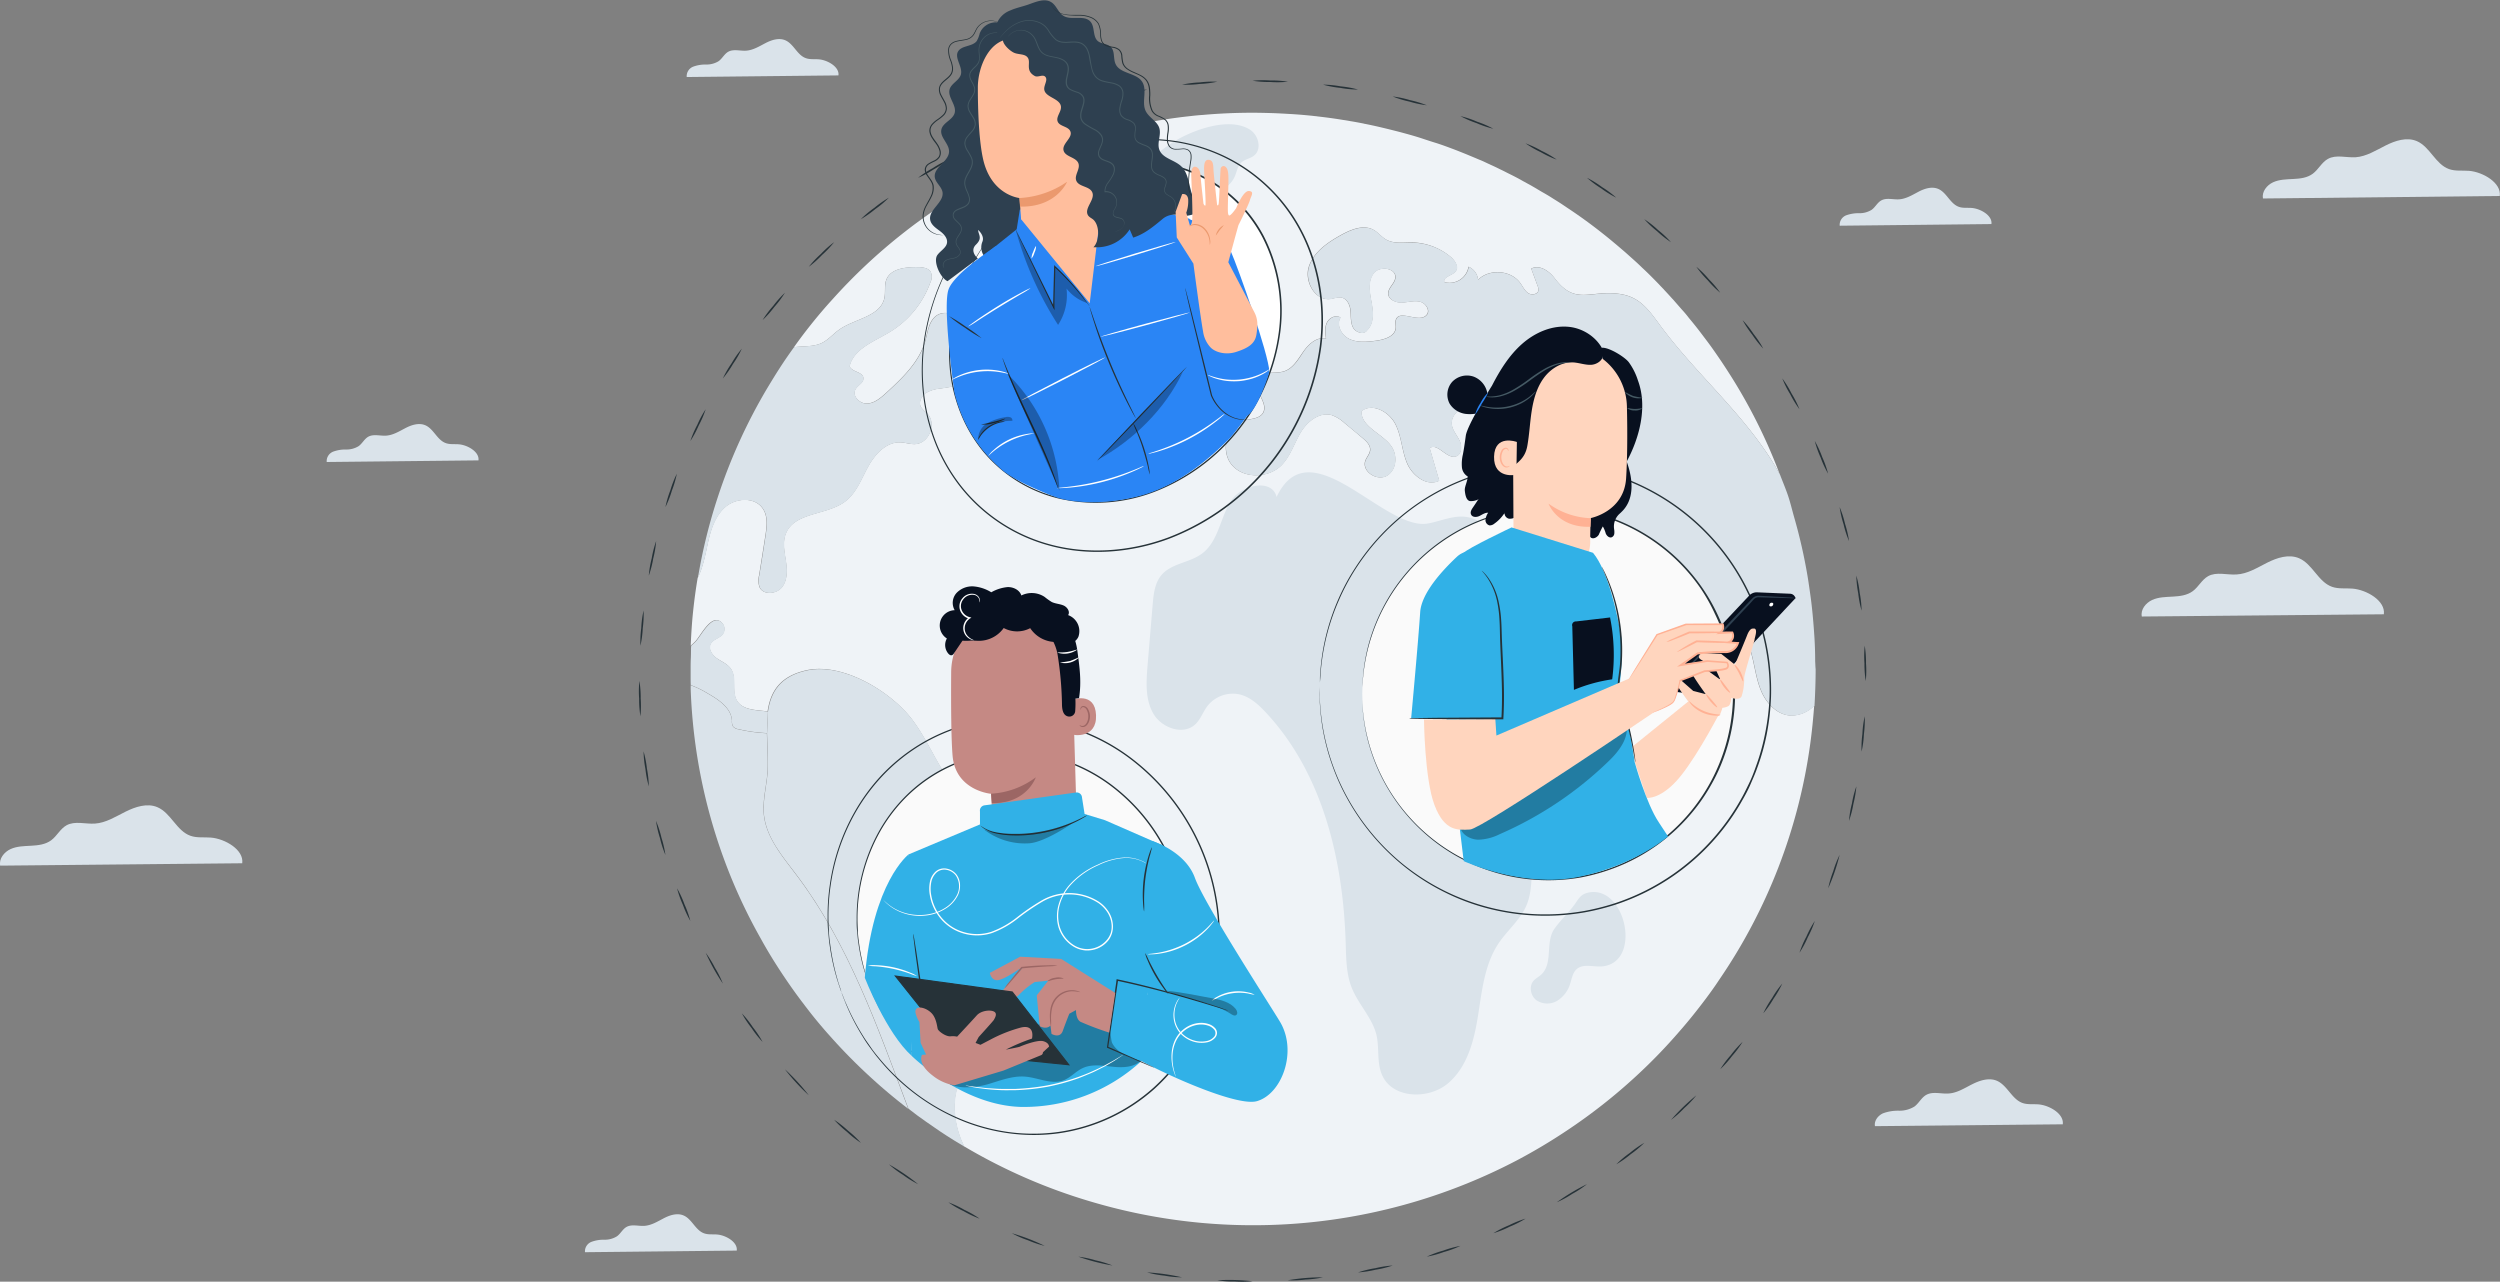 <svg xmlns="http://www.w3.org/2000/svg" viewBox="0 0 849.08 435.3"><rect x="0" y="0" width="849.08" height="435.3" fill="#808080" stroke="none"/><defs><style>.cls-1{fill:#dae3ea;}.cls-2{fill:#ff725e;}.cls-3{fill:#eff3f7;}.cls-4{fill:#263238;}.cls-5{fill:#fafafa;}.cls-6{fill:#08101f;}.cls-7{fill:#ffd5be;}.cls-8{fill:#ffb194;}.cls-9{fill:#455a64;}.cls-10{fill:#2a85f5;}.cls-11{fill:#fff;}.cls-12{fill:#2e4050;}.cls-13{fill:#31b1e7;}.cls-14{opacity:0.3;}.cls-15{fill:#ffbe9d;}.cls-16{fill:#eb996e;}.cls-17{fill:#c58984;}.cls-18{fill:#9c6664;}</style></defs><g id="Layer_2" data-name="Layer 2"><g id="Character_1" data-name="Character 1"><path class="cls-1" d="M849,66.56c.61-4.47-5.7-8.15-10.44-8.54-2.26-.18-4.61.17-6.75-.58-4.65-1.62-6.5-7.61-11-9.52-3.39-1.43-7.29-.16-10.57,1.49s-6.53,3.73-10.19,4c-3.2.2-6.66-1-9.45.58-2.08,1.16-3.17,3.56-5.09,5s-4.32,1.68-6.65,1.8-4.73.15-6.85,1.12-3.88,3.21-3.44,5.5Z"/><path class="cls-1" d="M284.76,25.61c.4-2.86-3.65-5.22-6.69-5.46-1.44-.12-2.95.1-4.32-.38-3-1-4.16-4.87-7.06-6.1-2.17-.91-4.67-.1-6.77,1s-4.19,2.39-6.53,2.54c-2,.13-4.27-.63-6.06.37-1.33.75-2,2.28-3.25,3.19a7.84,7.84,0,0,1-4.26,1.15,12,12,0,0,0-4.39.72,3.47,3.47,0,0,0-2.2,3.52Z"/><path class="cls-1" d="M700.58,381.85c.49-3.55-4.52-6.47-8.28-6.77-1.8-.14-3.66.13-5.36-.46-3.68-1.29-5.15-6-8.75-7.56-2.68-1.13-5.78-.12-8.38,1.19s-5.18,3-8.09,3.14c-2.53.17-5.28-.77-7.49.46-1.65.93-2.52,2.83-4,3.95a9.6,9.6,0,0,1-5.27,1.43,14.84,14.84,0,0,0-5.44.89c-1.68.77-3.07,2.54-2.72,4.36Z"/><path class="cls-1" d="M162.5,156.36c.39-2.86-3.65-5.22-6.69-5.46-1.45-.12-2.95.1-4.33-.38-3-1-4.16-4.87-7.06-6.1-2.17-.91-4.67-.1-6.77,1s-4.18,2.39-6.53,2.54c-2,.13-4.26-.63-6.05.37-1.33.75-2,2.28-3.26,3.19a7.81,7.81,0,0,1-4.26,1.15,12,12,0,0,0-4.39.72,3.47,3.47,0,0,0-2.2,3.52Z"/><path class="cls-1" d="M250.22,424.74c.39-2.86-3.65-5.22-6.69-5.46-1.45-.12-2.95.1-4.33-.38-3-1-4.16-4.88-7.06-6.1-2.17-.92-4.67-.1-6.77,1s-4.18,2.39-6.53,2.54c-2,.13-4.26-.63-6.05.37-1.33.74-2,2.28-3.26,3.18a7.74,7.74,0,0,1-4.26,1.16,12,12,0,0,0-4.39.72,3.46,3.46,0,0,0-2.2,3.52Z"/><path class="cls-1" d="M676.35,76.1c.4-2.87-3.64-5.22-6.68-5.47-1.45-.12-3,.11-4.33-.37-3-1-4.16-4.88-7.06-6.1-2.17-.92-4.67-.11-6.77,1s-4.18,2.39-6.53,2.54c-2.05.13-4.26-.62-6.05.38-1.34.74-2,2.27-3.26,3.18a7.73,7.73,0,0,1-4.26,1.15,12.23,12.23,0,0,0-4.39.72,3.48,3.48,0,0,0-2.2,3.53Z"/><path class="cls-1" d="M82.27,293.19c.63-4.57-5.82-8.33-10.66-8.72-2.31-.19-4.71.17-6.9-.6-4.75-1.65-6.64-7.78-11.27-9.73C50,272.68,46,274,42.64,275.67s-6.67,3.81-10.42,4.05c-3.26.21-6.8-1-9.65.59-2.12,1.19-3.24,3.64-5.19,5.08s-4.42,1.72-6.8,1.85-4.84.15-7,1.14-4,3.28-3.51,5.62Z"/><path class="cls-1" d="M809.63,208.63c.63-4.57-5.82-8.33-10.67-8.72-2.31-.19-4.71.17-6.9-.6-4.74-1.65-6.63-7.78-11.26-9.73-3.46-1.46-7.45-.16-10.8,1.53s-6.67,3.81-10.42,4c-3.26.21-6.8-1-9.65.59-2.12,1.19-3.24,3.64-5.2,5.08s-4.41,1.72-6.79,1.85-4.84.15-7,1.14-4,3.28-3.51,5.62Z"/><path class="cls-2" d="M615.62,208.48c-.21-2.16-.45-4.28-.76-6.4s-.63-4.48-1-6.7c.37,2.22.71,4.45,1,6.7S615.41,206.32,615.62,208.48Z"/><path class="cls-3" d="M598.26,235c-1.87-4.19-2.29-8.83-3.53-13.22-.67-2.37-1.79-4.88-4-5.93-1.48-.68-3.23-.59-4.8-1.07-5.66-1.68-7.2-9.48-12.55-11.91a18.6,18.6,0,0,0-5.38-1.1c-7.17-.84-14.58-3.29-19.08-8.86-1.48-1.79-2.6-3.92-4.42-5.38s-4.68-2.09-6.47-.6c1.51,3,3,6,4.48,8.94,1.36,2.7,2.75,5.48,5,7.45s5.68,3,8.43,1.8c.91-.42,1.82-1.11,2.84-1a3.06,3.06,0,0,1,1.85,1.17c3.9,4.27,2.63,11.36-1.18,15.73s-9.4,6.61-14.82,8.73c-1.93.75-4,1.53-6,1.17-3.75-.69-5.75-4.73-6.84-8.35-2.45-8-3.63-16.72-8.65-23.48-1.6-2.12-3.59-4.06-4.56-6.55-1-2.69-.79-5.83-2.42-8.19s-5.29-3.92-5.53-6.91c-.15-2.09,1.6-4,3.53-4.85s4.12-1.19,6.11-2c.79-.33,1.67-.9,1.7-1.73,0-1.26-1.76-1.77-2.21-2.94s.88-2.54,1.45-3.82c1.24-2.94-1.84-5.9-4.84-7.09s-6.56-2.07-8-4.94a17,17,0,0,1-1-4.28c-.69-3.61-3.38-7.11-7.07-7.71s-7.83,2.66-7.23,6.31c.36,2,1.87,3.56,2.69,5.41s.61,4.61-1.33,5.21c-3.17.95-6.23-4.79-8.89-2.82,1.09,3.68,2.15,7.36,3.24,11.07-4.18,2.1-9.17-1.7-10.95-6s-1.84-9.18-4-13.31-7.83-7.24-11.46-4.31c-.18,5.33,6.92,7.48,10.07,11.79,2.27,3.11,1.93,8.16-1.42,10.14s-8.62-1.47-7.35-5.09c.45-1.25,1.51-2.3,1.63-3.65.12-1.67-1.3-3-2.6-4.09-2-1.71-4-3.38-6.07-5.06a12.89,12.89,0,0,0-4.33-2.69c-4.17-1.2-8.34,2.15-10.55,5.83s-3.45,8-6.5,11.13c-4.39,4.48-12.7,4.75-16.81.06s-2-13.49,4.05-15.2c2.3-.62,5.2-.57,6.41-2.57,2.11-3.56-3.93-8.11-1.85-11.69,1.61-2.76,5.84-1.5,8.92-2.43s4.78-4,6.59-6.61,4.6-5.23,7.75-4.54c-.25-1.83-.49-3.8.33-5.45s3.11-2.75,4.62-1.67c-1.54,2.51.31,6,3,7.27s5.83,1,8.8.62,6.68-1.43,6.92-4.36c.09-1-.27-2,.09-2.87,1.3-3.5,7.83,1.31,10.34-1.5,1.45-1.47-.15-4.07-2.17-4.55s-4.09.24-6.14.3-4.57-1-4.66-3,2.18-3.44,2.42-5.41c.39-3.35-5.35-4.22-7.38-1.5s-1.3,6.46-.69,9.78.93,7.24-1.55,9.58c-1.05,1.58-3.81.74-4.71-.93s-.73-3.71-.88-5.6-1-4.06-2.87-4.57c-1.3-.36-2.69.27-4,.45-5.26.62-8.92-6.1-7.26-11.07s6.41-8.2,11-10.74c3.38-1.85,7.59-3.59,10.94-1.7,1.57.86,2.66,2.36,4.21,3.26,2.66,1.55,5.95,1,9,1a21.15,21.15,0,0,1,13.15,5.06c1.36,1.23,2.63,3.26,1.57,4.73s-4.44,1.88-3.87,3.7a6.54,6.54,0,0,0,8.22-5.23A5.44,5.44,0,0,1,502,95c3.84-3.86,11.22-3.29,14.36,1.16.85,1.17,1.45,2.57,2.66,3.38s3.33.39,3.48-1a2.87,2.87,0,0,0-.24-1.32c-.73-2-1.48-4-2.21-6,2.81-1.5,6.14.84,8,3.35,7.08,9.36,12.13,3.74,22.11,5.26,6.74,1,9.7,5.3,13.51,10.47,11.67,15.91,27.1,28.95,37.71,45.58,1.12,1.74,2.15,3.5,3.11,5.3-.18-.45-.33-.9-.51-1.35a183.34,183.34,0,0,0-15.42-31q-1.95-3.13-4-6.19c-.85-1.25-1.73-2.54-2.6-3.77-1.12-1.61-2.3-3.17-3.48-4.72-.94-1.26-1.88-2.48-2.84-3.68-.67-.84-1.36-1.67-2.06-2.51a35.85,35.85,0,0,0-2.36-2.81l-2.54-2.91c-.24-.29-.51-.59-.81-.89-.88-1-1.82-2-2.75-3a1,1,0,0,0-.28-.3c-.24-.27-.51-.54-.78-.81-.76-.84-1.58-1.65-2.36-2.45-1.3-1.32-2.63-2.63-4-3.89-1.12-1.11-2.27-2.15-3.45-3.2s-2.06-1.86-3.11-2.75-2.06-1.77-3.12-2.64c-1.27-1.07-2.57-2.12-3.9-3.17h0q-5.49-4.35-11.31-8.22c-1-.66-1.9-1.29-2.87-1.92s-2-1.25-2.93-1.85-2-1.23-3-1.79-2-1.2-3-1.77c-.82-.48-1.6-.93-2.42-1.35-.42-.26-.82-.47-1.24-.68-1.72-1-3.48-1.89-5.23-2.75-.88-.45-1.75-.9-2.66-1.32-1.12-.57-2.27-1.11-3.42-1.62a2.66,2.66,0,0,0-.51-.24c-1-.47-2.06-1-3.12-1.4-1.48-.63-3-1.26-4.44-1.86-1.69-.68-3.39-1.37-5.11-2-1.91-.72-3.81-1.41-5.75-2s-3.9-1.29-5.86-1.89-3.93-1.13-5.93-1.67c-3.93-1-7.92-2-11.94-2.78-.06,0-.15,0-.21-.06-1.55-.3-3.09-.6-4.63-.84a1.32,1.32,0,0,0-.3-.06c-.67-.12-1.36-.24-2.06-.33-2.87-.48-5.77-.87-8.71-1.2-.33-.06-.69-.09-1.06-.12-.84-.12-1.69-.18-2.56-.27-1.94-.18-3.88-.33-5.84-.44s-4.08-.24-6.14-.3-4.29-.12-6.44-.12q-8.52,0-16.87.74c-1.33.09-2.63.21-3.93.36s-2.72.3-4.08.48-2.73.36-4.06.57-2.69.42-4.05.66c-1.15.18-2.33.39-3.47.63q-4.28.8-8.44,1.79-2,.45-3.9,1c-1.3.33-2.6.69-3.87,1-2.15.59-4.24,1.25-6.32,1.91h0l-5.08,1.7a.23.23,0,0,0-.12.06c-1.73.6-3.39,1.23-5.08,1.89l-.27.09c-1.55.6-3.09,1.22-4.6,1.85-1.9.78-3.78,1.62-5.62,2.46-1.58.71-3.12,1.43-4.63,2.18s-3.27,1.61-4.87,2.45l-.18.09c-1.54.81-3.08,1.65-4.6,2.51s-3.11,1.77-4.65,2.73h0c-1.45.86-2.88,1.73-4.3,2.63-.54.33-1.05.69-1.6,1-1.51,1-3,2-4.44,3-1.82,1.23-3.57,2.52-5.33,3.8-1.54,1.14-3.05,2.31-4.53,3.47a189.36,189.36,0,0,0-23.77,22.29c-2.57,2.81-5,5.68-7.34,8.61-2,2.51-3.93,5.06-5.78,7.69-1.66,2.29-3.27,4.62-4.81,7,1.54-2.37,3.15-4.7,4.81-7,.48-.06,1-.12,1.45-.15,2.72-.21,5.59-.12,8-1.29,2.27-1.1,3.88-3.11,5.93-4.54,5.26-3.71,13.88-4.4,15.3-10.62.48-2.1-.09-4.37.7-6.37,1.48-3.74,6.53-4.28,10.58-4.22,1.72,0,3.75.24,4.53,1.73a4.19,4.19,0,0,1-.18,3.47,32.6,32.6,0,0,1-13.88,16.87c-5.26,3.17-12.12,5.63-13.57,11.55.72,2,4.41,1.85,4.71,3.95.22,1.67-2,2.54-2.75,4-1.15,2.19,1.49,4.85,4,4.73s4.6-1.91,6.45-3.59c5.5-5.05,11.27-10.5,13.27-17.68.85-3,1.15-6.43,3.57-8.4,2.87-2.33,8-.72,9,2.84,2.39-1.31,6.11-2.3,7.35.15a12.55,12.55,0,0,1,.51,2.81c.79,3.83,6.08,5.57,6.62,9.42.64,4.46-5.14,6.76-9.64,7.45-4.09.63-8.17,1.26-12.25,1.92a11.26,11.26,0,0,0-5.08,1.61c-1.45,1.08-2.36,3.11-1.51,4.7a12.24,12.24,0,0,0,2.11,2.15c3.39,3.35.61,10.26-4.17,10.41-1.63.06-3.23-.54-4.87-.6-4.83-.21-8.67,4-11,8.23s-4,9-7.89,11.9c-6.23,4.64-17,3.56-20,10.68-1.21,2.87-.58,6.1-.09,9.18s.69,6.46-1.12,9-6.44,3.05-7.77.24a6.78,6.78,0,0,1-.18-4q1.08-6.65,2.11-13.28c.52-3.3,1-7-1-9.67-2.75-3.76-8.92-3.41-12.49-.39s-5,7.75-6,12.27c-.72,3.35-1.57,8.07-3.45,11.9h0c-.63,3.71-1.14,7.48-1.54,11.28s-.66,7.75-.81,11.69a17.42,17.42,0,0,0,1.54-1.43c1.9-2,5.74-10.17,9.19-6.13a3,3,0,0,1,.06,3.74c-1.06,1.34-3.17,1.64-4,3.11-1,1.73.39,3.88,2,5s3.62,1.89,4.77,3.53c2.21,3.14.09,7.9,2.24,11.1,1.84,2.75,5.77,2.93,9.13,3.29l1.15.18c.94-6.58,4-11.94,13.12-14,12.52-2.81,29,7.45,36,16.78,7.87,10.44,11.59,25.21,23.62,30.45,8.62,3.74,20.86,2.39,25.07,10.74,3.75,7.47-2.78,15.88-3.78,24.16-.64,5.48,1.18,10.92,1.6,16.39s-1.24,11.91-6.29,14.21c-2.81,1.26-6.35,1.11-8.62,3.2-4,3.77-.72,11.55-4.74,15.32-1.43,1.31-3.39,1.79-5.11,2.66-9,4.51-8.8,17.67-4.6,26.8.15.33.3.63.45.95a189.16,189.16,0,0,0,43,18.76A193.09,193.09,0,0,0,515.17,394.1h0A191.81,191.81,0,0,0,532.11,384a188.29,188.29,0,0,0,23.73-18.66,183.26,183.26,0,0,0,14.51-15c3.21-3.65,6.23-7.45,9.14-11.33,1.48-2,2.93-4,4.29-6.08a186.31,186.31,0,0,0,31.05-80.4c.58-4.24,1-8.55,1.33-12.89a11,11,0,0,1-7.68,3.38C603.89,243,600.11,239.19,598.26,235Z"/><path class="cls-1" d="M379.9,87.69c-3.79,2.23-5.8,6.46-8.72,9.73S363,103,359.57,100.3A7.86,7.86,0,0,1,357,94.74,14.11,14.11,0,0,1,359,86.08c1.64-2.66,4.15-4.74,5.55-7.53s1.11-6.88-1.75-8.19c-1.54-.71-3.49-.43-4.86-1.43-2.46-1.8-.7-6,2.17-7.11s6-.24,9.09,0c11.07.7,19.22-6.47,27.54-12.43,6.48-4.64,20.27-10.11,27.76-5.37,3,1.88,4.16,6.74,1.35,8.87-1.26,1-3,1.17-4.18,2.23-1.4,1.27-1.6,3.35-2.41,5.06-2.1,4.43-8.14,6-10.09,10.54-1.17,2.71-.64,6.08-2.45,8.43-1.43,1.85-3.91,2.51-6.21,3.05l-14.44,3.4A21.67,21.67,0,0,0,379.9,87.69Z"/><path class="cls-1" d="M509,320.33c-4.79,7.14-5.66,16.07-7,24.54s-3.61,17.47-10.19,23.05-18.67,5.24-22.29-2.54c-2-4.23-1-9.21-2-13.75-1.39-5.9-6.14-10.45-8.4-16.09-1.92-4.81-1.92-10.12-2.08-15.29-.86-28.24-7.82-57.72-27.26-78.42-2.39-2.55-5.1-5-8.49-5.92a10.93,10.93,0,0,0-11.15,3.81c-1.56,2-2.37,4.65-4.28,6.38-4.16,3.75-11.41,1.06-14.18-3.78s-2.39-10.77-1.93-16.32q.87-10.31,1.73-20.63c.3-3.59.71-7.45,3.09-10.18,3.4-3.88,9.48-4.07,13.63-7.14,5.45-4,6.17-11.73,9.6-17.54s14.18-8.27,15.77-1.72c11.36-24.06,36.48,11.68,51.41,9,4.33-.78,8.57-2.84,12.94-2.23,7.71,1.06,11.69,9.46,14.31,16.71q6.53,18.06,13.06,36.1c1.66,4.59,3.8,9.68,8.39,11.44,3.52,1.35,7.6.32,11.15,1.6,9.37,3.37,6.32,18-1.22,24.41s-18.13,10.53-21.71,19.73c-2.7,6.94-.55,15.06-3.45,21.91C516.36,312.36,512,315.9,509,320.33Z"/><path class="cls-1" d="M544.58,328.17c-3.08.43-6.71-1.07-9.05.95-1.37,1.18-1.67,3.12-2.21,4.84a10.35,10.35,0,0,1-4.36,5.89,6.61,6.61,0,0,1-7.13-.13c-2-1.5-2.62-4.71-1-6.6.74-.85,1.82-1.36,2.65-2.14,4.09-3.83,1.29-10.91,4.4-15.45,1.83-2.68,4.72-5.4,6.73-8.11,1.55-2.09,2.12-3.75,5-4.3C552.06,300.69,557.69,326.36,544.58,328.17Z"/><path class="cls-1" d="M259.43,276.88c-.6-5.41,1.21-10.83,1.3-16.3.06-3.77-.21-7.75-.27-11.54a52.92,52.92,0,0,1-9.71-1.35,2.91,2.91,0,0,1-1.78-.9,3.41,3.41,0,0,1-.39-2c-.25-4.25-4.39-7.06-8.11-9.18a32.41,32.41,0,0,0-5.89-2.88c0,.45,0,.87,0,1.32a186.54,186.54,0,0,0,12.16,60,181.76,181.76,0,0,0,11.67,24.77c1.88,3.44,3.93,6.82,6.08,10.14,2.66,4.09,5.44,8.1,8.44,12,2.78,3.71,5.74,7.33,8.86,10.8a188.53,188.53,0,0,0,13.51,13.76q6.3,5.82,13.15,11.06c-10.43-27.69-20.25-56-38.09-79.53C265.69,290.82,260.31,284.54,259.43,276.88Z"/><path class="cls-1" d="M260.82,241.71l-1.15-.18c-3.35-.36-7.28-.54-9.13-3.29-2.14-3.2,0-8-2.24-11.1-1.15-1.64-3.14-2.36-4.77-3.53s-3-3.29-2-5c.82-1.47,2.93-1.77,4-3.11a3,3,0,0,0-.06-3.74c-3.45-4-7.29,4.18-9.19,6.13a16.12,16.12,0,0,1-1.54,1.43v0c0,.36-.06.69-.06,1,0,1.12,0,2.27-.06,3.41s-.06,2.27-.06,3.41c0,.93,0,1.84,0,2.77s0,1.85.05,2.76a32.41,32.41,0,0,1,5.89,2.88c3.72,2.12,7.86,4.93,8.11,9.18a3.49,3.49,0,0,0,.39,2,2.91,2.91,0,0,0,1.78.9,52.92,52.92,0,0,0,9.71,1.35"/><path class="cls-1" d="M260.52,249.06c.06,3.8.33,7.78.28,11.55-.1,5.47-1.91,10.88-1.31,16.3.88,7.65,6.26,13.94,10.95,20.1,17.84,23.57,27.67,51.83,38.1,79.53h0c1.93,1.52,3.9,3,5.9,4.37q2.36,1.68,4.76,3.29c1.61,1.07,3.23,2.12,4.88,3.14,1.15.71,2.3,1.4,3.48,2.09-.15-.33-.3-.63-.46-1-4.2-9.12-4.44-22.28,4.6-26.8,1.72-.86,3.69-1.34,5.11-2.66,4-3.77.73-11.54,4.75-15.31,2.27-2.1,5.8-1.95,8.61-3.2,5.05-2.31,6.69-8.71,6.29-14.21s-2.23-10.92-1.6-16.39c1-8.29,7.53-16.69,3.78-24.17-4.2-8.34-16.45-7-25.07-10.74-12-5.23-15.75-20-23.61-30.45-7-9.33-23.49-19.59-36-16.78-9.07,2-12.19,7.39-13.13,14"/><path class="cls-1" d="M246.49,172.16c3.57-3,9.74-3.37,12.49.39,2,2.7,1.51,6.37,1,9.67q-1,6.63-2.11,13.28a6.78,6.78,0,0,0,.18,4c1.33,2.81,6,2.28,7.77-.24s1.6-5.95,1.12-9-1.12-6.31.09-9.18c3-7.12,13.76-6,20-10.68,3.87-2.87,5.59-7.69,7.89-11.9s6.14-8.44,11-8.23c1.64.06,3.24.66,4.87.6,4.78-.15,7.56-7.06,4.17-10.41a12.24,12.24,0,0,1-2.11-2.15c-.85-1.59.06-3.62,1.51-4.7a11.26,11.26,0,0,1,5.08-1.61c4.08-.66,8.16-1.29,12.25-1.92,4.5-.69,10.28-3,9.64-7.45-.54-3.85-5.83-5.59-6.62-9.42a12.55,12.55,0,0,0-.51-2.81c-1.24-2.45-5-1.46-7.35-.15-1-3.56-6.11-5.17-9-2.84-2.42,2-2.72,5.44-3.57,8.4-2,7.18-7.77,12.63-13.27,17.68-1.85,1.68-3.94,3.47-6.45,3.59s-5.14-2.54-4-4.73c.79-1.49,3-2.36,2.75-4-.3-2.1-4-1.95-4.71-3.95,1.45-5.92,8.31-8.38,13.57-11.55A32.6,32.6,0,0,0,316,95.92a4.19,4.19,0,0,0,.18-3.47c-.78-1.49-2.81-1.73-4.53-1.73-4.05-.06-9.1.48-10.58,4.22-.79,2-.22,4.27-.7,6.37-1.42,6.22-10,6.91-15.3,10.62-2.05,1.43-3.66,3.44-5.93,4.54-2.45,1.17-5.32,1.08-8,1.29-.48,0-1,.09-1.45.15-1.66,2.29-3.27,4.62-4.81,7s-3,4.78-4.47,7.22a185.09,185.09,0,0,0-16.57,36.55q-2.22,6.71-3.93,13.63t-2.88,14c1.88-3.83,2.73-8.55,3.45-11.9C241.47,179.91,243,175.19,246.49,172.16Z"/><path class="cls-1" d="M616.49,224.62q0-4.08-.25-8.1t-.63-8c-.21-2.15-.45-4.28-.75-6.4s-.63-4.48-1-6.7a180.64,180.64,0,0,0-4.47-19.62c-.71-2.47-1.27-4.93-2.08-7.35s-1.85-4.83-2.75-7.22v0h0c-1-1.79-2-3.56-3.12-5.29-10.61-16.63-26-29.67-37.7-45.59-3.81-5.17-6.78-9.45-13.52-10.47-10-1.52-15,4.1-22.1-5.26-1.91-2.51-5.23-4.85-8.05-3.35.73,2,1.49,4,2.21,6a2.87,2.87,0,0,1,.24,1.32c-.15,1.4-2.26,1.79-3.47,1s-1.82-2.22-2.66-3.38c-3.15-4.46-10.53-5-14.37-1.17a5.44,5.44,0,0,0-3.17-4.43,6.57,6.57,0,0,1-8.23,5.24c-.57-1.83,2.72-2.16,3.87-3.71s-.21-3.5-1.57-4.73a21.11,21.11,0,0,0-13.15-5c-3.06-.06-6.35.5-9-1.05-1.54-.9-2.63-2.39-4.2-3.26-3.36-1.88-7.56-.15-10.95,1.7-4.63,2.55-9.4,5.75-11,10.74s2,11.7,7.26,11.07c1.33-.18,2.72-.81,4-.45,1.88.51,2.72,2.66,2.87,4.58s-.06,3.91.88,5.59,3.66,2.51,4.72.93c2.48-2.34,2.17-6.25,1.54-9.57s-1.3-7.06.7-9.78,7.77-1.86,7.37,1.49c-.24,2-2.51,3.41-2.42,5.41s2.6,3.12,4.66,3,4.14-.81,6.14-.3,3.63,3.08,2.18,4.54c-2.51,2.81-9.05-2-10.35,1.5-.36.9,0,1.91-.09,2.87-.24,2.93-4,4-6.92,4.37s-6.11.63-8.8-.63-4.53-4.76-3-7.27c-1.51-1.08-3.81,0-4.63,1.68s-.57,3.61-.33,5.44c-3.15-.69-6,1.94-7.74,4.55s-3.54,5.68-6.59,6.61-7.32-.33-8.92,2.42c-2.09,3.59,4,8.13,1.84,11.69-1.21,2-4.11,1.95-6.41,2.58-6.08,1.7-8.19,10.49-4.05,15.19s12.43,4.43,16.81-.06c3.05-3.08,4.29-7.42,6.5-11.13s6.38-7,10.55-5.83a12.85,12.85,0,0,1,4.33,2.69c2,1.68,4.05,3.35,6.08,5.06,1.3,1.07,2.72,2.42,2.6,4.1-.12,1.34-1.18,2.39-1.64,3.64-1.27,3.62,4,7.06,7.35,5.09s3.69-7,1.42-10.14c-3.14-4.31-10.25-6.46-10.07-11.78,3.63-2.94,9.35.15,11.46,4.3s2.18,9,4,13.31,6.78,8.11,10.95,6c-1.09-3.7-2.15-7.38-3.24-11.06,2.66-2,5.72,3.77,8.89,2.81,1.94-.6,2.18-3.35,1.33-5.21s-2.32-3.41-2.69-5.41c-.6-3.65,3.51-6.91,7.23-6.31s6.38,4.1,7.08,7.72a17,17,0,0,0,1,4.27c1.39,2.88,5,3.74,8,4.94s6.07,4.16,4.83,7.09c-.57,1.28-1.93,2.51-1.45,3.83.46,1.16,2.21,1.67,2.21,2.93,0,.84-.91,1.4-1.69,1.73-2,.81-4.18,1.08-6.11,2s-3.69,2.75-3.54,4.84c.24,3,3.84,4.43,5.53,6.91s1.39,5.51,2.42,8.2c1,2.48,3,4.42,4.57,6.55,5,6.76,6.2,15.46,8.65,23.48,1.08,3.62,3.08,7.65,6.83,8.34,2.06.36,4.11-.42,6-1.17,5.41-2.12,11-4.39,14.81-8.73s5.08-11.45,1.18-15.73a3.07,3.07,0,0,0-1.84-1.17c-1-.12-1.94.57-2.84,1-2.76,1.26-6.14.21-8.44-1.8s-3.66-4.75-5-7.44c-1.48-3-3-6-4.48-8.95,1.79-1.49,4.63-.86,6.48.6s2.93,3.59,4.41,5.39c4.51,5.56,11.91,8,19.08,8.85a18.29,18.29,0,0,1,5.38,1.11c5.35,2.42,6.9,10.23,12.55,11.9,1.57.48,3.33.39,4.81,1.08,2.24,1,3.35,3.56,4,5.92,1.24,4.4,1.66,9,3.54,13.22s5.62,8,10.22,8.05a11.08,11.08,0,0,0,7.68-3.38v0c.24-4.13.39-8.26.39-12.45C616.55,226.36,616.55,225.49,616.49,224.62Z"/><path class="cls-4" d="M217.51,243.27a35.11,35.11,0,0,1-.44-6,34.38,34.38,0,0,1,.09-6,35.38,35.38,0,0,1,.44,6A34.5,34.5,0,0,1,217.51,243.27Z"/><path class="cls-4" d="M220.36,267.07a33.17,33.17,0,0,1-1.15-5.89,33.92,33.92,0,0,1-.63-6,35.45,35.45,0,0,1,1.14,5.89A35.64,35.64,0,0,1,220.36,267.07Z"/><path class="cls-4" d="M226,290.36a33.86,33.86,0,0,1-1.85-5.71,35.24,35.24,0,0,1-1.35-5.85,35.08,35.08,0,0,1,1.85,5.71A36.25,36.25,0,0,1,226,290.36Z"/><path class="cls-4" d="M234.47,312.79a34.79,34.79,0,0,1-2.52-5.44,35.46,35.46,0,0,1-2-5.65,33.63,33.63,0,0,1,2.52,5.45A34.8,34.8,0,0,1,234.47,312.79Z"/><path class="cls-4" d="M245.51,334.05a69.12,69.12,0,0,1-5.83-10.46,35.79,35.79,0,0,1,3.14,5.1A34.34,34.34,0,0,1,245.51,334.05Z"/><path class="cls-4" d="M259,353.87a33.68,33.68,0,0,1-3.73-4.7,34.59,34.59,0,0,1-3.31-5,34.43,34.43,0,0,1,3.73,4.7A35.4,35.4,0,0,1,259,353.87Z"/><path class="cls-4" d="M274.7,372a69.77,69.77,0,0,1-8.12-8.83A69.77,69.77,0,0,1,274.7,372Z"/><path class="cls-4" d="M292.39,388.15a34.47,34.47,0,0,1-4.71-3.72,35.51,35.51,0,0,1-4.37-4.11A34.73,34.73,0,0,1,288,384,35.52,35.52,0,0,1,292.39,388.15Z"/><path class="cls-4" d="M311.82,402.18a34.48,34.48,0,0,1-5.11-3.15,35.1,35.1,0,0,1-4.81-3.59,71.37,71.37,0,0,1,9.92,6.74Z"/><path class="cls-4" d="M332.72,413.9a34.64,34.64,0,0,1-5.43-2.55,36,36,0,0,1-5.19-3,34.33,34.33,0,0,1,5.43,2.55A34,34,0,0,1,332.72,413.9Z"/><path class="cls-4" d="M354.84,423.15a35.16,35.16,0,0,1-5.69-1.91,34.07,34.07,0,0,1-5.5-2.4,68.53,68.53,0,0,1,11.19,4.31Z"/><path class="cls-4" d="M377.85,429.81a69.94,69.94,0,0,1-11.6-3,34.4,34.4,0,0,1,5.87,1.25A35.11,35.11,0,0,1,377.85,429.81Z"/><path class="cls-4" d="M401.48,433.82a33.51,33.51,0,0,1-6-.57,35.32,35.32,0,0,1-5.9-1.1,69.91,69.91,0,0,1,11.87,1.67Z"/><path class="cls-4" d="M425.42,435.15a33.89,33.89,0,0,1-6,.1,33.41,33.41,0,0,1-6-.43,70.64,70.64,0,0,1,12,.33Z"/><path class="cls-4" d="M449.35,433.82a35.14,35.14,0,0,1-6,.76,33.52,33.52,0,0,1-6,.24,69.17,69.17,0,0,1,12-1Z"/><path class="cls-4" d="M473,429.81a34.9,34.9,0,0,1-5.83,1.43,35.45,35.45,0,0,1-5.93.91,35,35,0,0,1,5.83-1.42A34.63,34.63,0,0,1,473,429.81Z"/><path class="cls-4" d="M496,423.14a33.65,33.65,0,0,1-5.63,2.08,34.38,34.38,0,0,1-5.78,1.58,36.29,36.29,0,0,1,5.63-2.07A35.69,35.69,0,0,1,496,423.14Z"/><path class="cls-4" d="M518.12,413.89a34.29,34.29,0,0,1-5.35,2.71,33.05,33.05,0,0,1-5.57,2.23,35.91,35.91,0,0,1,5.36-2.71A34.94,34.94,0,0,1,518.12,413.89Z"/><path class="cls-4" d="M539,402.17a34.07,34.07,0,0,1-5,3.3,33.62,33.62,0,0,1-5.27,2.86A70.38,70.38,0,0,1,539,402.17Z"/><path class="cls-4" d="M558.46,388.14a35.43,35.43,0,0,1-4.6,3.85,34.34,34.34,0,0,1-4.91,3.44,34.8,34.8,0,0,1,4.59-3.85A35.45,35.45,0,0,1,558.46,388.14Z"/><path class="cls-4" d="M576.14,372a33.68,33.68,0,0,1-4.12,4.35,34.85,34.85,0,0,1-4.49,4,69.68,69.68,0,0,1,8.61-8.34Z"/><path class="cls-4" d="M591.84,353.86a34.67,34.67,0,0,1-3.59,4.81,34.25,34.25,0,0,1-4,4.47,35.91,35.91,0,0,1,3.6-4.8A35.12,35.12,0,0,1,591.84,353.86Z"/><path class="cls-4" d="M605.32,334.05a35.07,35.07,0,0,1-3,5.19,33.73,33.73,0,0,1-3.45,4.91,35.15,35.15,0,0,1,3-5.19A33.73,33.73,0,0,1,605.32,334.05Z"/><path class="cls-4" d="M616.37,312.78a35,35,0,0,1-2.37,5.51,34.62,34.62,0,0,1-2.84,5.29,34,34,0,0,1,2.37-5.52A35.42,35.42,0,0,1,616.37,312.78Z"/><path class="cls-4" d="M624.8,290.34a68.24,68.24,0,0,1-3.88,11.35,35.17,35.17,0,0,1,1.69-5.76A34.45,34.45,0,0,1,624.8,290.34Z"/><path class="cls-4" d="M630.48,267.07a35.89,35.89,0,0,1-1,5.91,34.34,34.34,0,0,1-1.5,5.81,34.53,34.53,0,0,1,1-5.92A32.86,32.86,0,0,1,630.48,267.07Z"/><path class="cls-4" d="M633.32,243.27a35.38,35.38,0,0,1-.27,6,33.79,33.79,0,0,1-.8,6,34.8,34.8,0,0,1,.28-6A33.65,33.65,0,0,1,633.32,243.27Z"/><path class="cls-4" d="M633.32,219.3a35.17,35.17,0,0,1,.44,6,34.44,34.44,0,0,1-.09,6,35.43,35.43,0,0,1-.44-6A34.56,34.56,0,0,1,633.32,219.3Z"/><path class="cls-4" d="M630.47,195.5a33.17,33.17,0,0,1,1.15,5.89,33.91,33.91,0,0,1,.63,6,35.73,35.73,0,0,1-1.14-5.89A35.62,35.62,0,0,1,630.47,195.5Z"/><path class="cls-4" d="M624.8,172.22a35.23,35.23,0,0,1,1.84,5.7,35.48,35.48,0,0,1,1.35,5.85,34.26,34.26,0,0,1-1.85-5.71A34.12,34.12,0,0,1,624.8,172.22Z"/><path class="cls-4" d="M616.36,149.78a34.65,34.65,0,0,1,2.52,5.45,35.56,35.56,0,0,1,2,5.64,33.76,33.76,0,0,1-2.52-5.44A34.71,34.71,0,0,1,616.36,149.78Z"/><path class="cls-4" d="M605.32,128.52a34.89,34.89,0,0,1,3.14,5.11,35,35,0,0,1,2.7,5.36,34.73,34.73,0,0,1-3.15-5.11A33.39,33.39,0,0,1,605.32,128.52Z"/><path class="cls-4" d="M591.83,108.71a33,33,0,0,1,3.73,4.7,34,34,0,0,1,3.31,5,35,35,0,0,1-3.73-4.71A35.66,35.66,0,0,1,591.83,108.71Z"/><path class="cls-4" d="M576.13,90.6a33.47,33.47,0,0,1,4.25,4.23,35.2,35.2,0,0,1,3.87,4.59A34.32,34.32,0,0,1,580,95.19,35.62,35.62,0,0,1,576.13,90.6Z"/><path class="cls-4" d="M558.44,74.43a33.88,33.88,0,0,1,4.71,3.71,34.26,34.26,0,0,1,4.37,4.12,35.72,35.72,0,0,1-4.71-3.72A35.52,35.52,0,0,1,558.44,74.43Z"/><path class="cls-4" d="M539,60.39a34.08,34.08,0,0,1,5.11,3.16,33.87,33.87,0,0,1,4.81,3.58,34.12,34.12,0,0,1-5.1-3.15A35.43,35.43,0,0,1,539,60.39Z"/><path class="cls-4" d="M518.11,48.68a35.09,35.09,0,0,1,5.43,2.54,35.35,35.35,0,0,1,5.19,3,34.15,34.15,0,0,1-5.43-2.54A35,35,0,0,1,518.11,48.68Z"/><path class="cls-4" d="M496,39.43a34,34,0,0,1,5.69,1.91,34.61,34.61,0,0,1,5.5,2.39,34,34,0,0,1-5.69-1.91A35.62,35.62,0,0,1,496,39.43Z"/><path class="cls-4" d="M473,32.76A34.82,34.82,0,0,1,478.84,34a35.82,35.82,0,0,1,5.74,1.75,34.91,34.91,0,0,1-5.87-1.24A34.52,34.52,0,0,1,473,32.76Z"/><path class="cls-4" d="M449.35,28.75a35.35,35.35,0,0,1,6,.58,34.5,34.5,0,0,1,5.9,1.09,34.6,34.6,0,0,1-6-.57A34.92,34.92,0,0,1,449.35,28.75Z"/><path class="cls-4" d="M425.42,27.42a34.32,34.32,0,0,1,6-.09,35.22,35.22,0,0,1,6,.42,33.81,33.81,0,0,1-6,.1A34.82,34.82,0,0,1,425.42,27.42Z"/><path class="cls-4" d="M401.48,28.75a35.14,35.14,0,0,1,5.95-.76,35.92,35.92,0,0,1,6-.24,33.61,33.61,0,0,1-6,.76A33.41,33.41,0,0,1,401.48,28.75Z"/><path class="cls-4" d="M377.84,32.76a35.52,35.52,0,0,1,5.83-1.42,34.92,34.92,0,0,1,5.93-.92,34.08,34.08,0,0,1-5.83,1.43A35.16,35.16,0,0,1,377.84,32.76Z"/><path class="cls-4" d="M354.82,39.43a35.89,35.89,0,0,1,5.63-2.08,34.38,34.38,0,0,1,5.78-1.58,34.54,34.54,0,0,1-5.63,2.08A33.85,33.85,0,0,1,354.82,39.43Z"/><path class="cls-4" d="M332.71,48.69A33.29,33.29,0,0,1,338.06,46a34.77,34.77,0,0,1,5.57-2.24,33.79,33.79,0,0,1-5.36,2.71A36.86,36.86,0,0,1,332.71,48.69Z"/><path class="cls-4" d="M311.8,60.4a34.07,34.07,0,0,1,5-3.3,34,34,0,0,1,5.27-2.85,35.47,35.47,0,0,1-5,3.3A33,33,0,0,1,311.8,60.4Z"/><path class="cls-4" d="M292.37,74.44a35,35,0,0,1,4.6-3.86,36.44,36.44,0,0,1,4.91-3.44A33.53,33.53,0,0,1,297.29,71,35.45,35.45,0,0,1,292.37,74.44Z"/><path class="cls-4" d="M274.69,90.61a34.1,34.1,0,0,1,4.12-4.36,33.39,33.39,0,0,1,4.49-4,34.88,34.88,0,0,1-4.13,4.36A34.76,34.76,0,0,1,274.69,90.61Z"/><path class="cls-4" d="M259,108.71a34.28,34.28,0,0,1,3.59-4.8,34.79,34.79,0,0,1,4-4.48,35.29,35.29,0,0,1-3.59,4.81A35,35,0,0,1,259,108.71Z"/><path class="cls-4" d="M245.51,128.53a34.44,34.44,0,0,1,3-5.2,34.66,34.66,0,0,1,3.44-4.91,34.57,34.57,0,0,1-3,5.19A34.92,34.92,0,0,1,245.51,128.53Z"/><path class="cls-4" d="M234.46,149.8a34.86,34.86,0,0,1,2.37-5.52,34.19,34.19,0,0,1,2.84-5.28,34.56,34.56,0,0,1-2.37,5.51A35.87,35.87,0,0,1,234.46,149.8Z"/><path class="cls-4" d="M226,172.23a34.59,34.59,0,0,1,1.69-5.76,34.71,34.71,0,0,1,2.19-5.58,34.92,34.92,0,0,1-1.69,5.75A34.45,34.45,0,0,1,226,172.23Z"/><path class="cls-4" d="M220.35,195.51a35.92,35.92,0,0,1,1-5.92,35,35,0,0,1,1.5-5.81,34.23,34.23,0,0,1-1,5.92A33.45,33.45,0,0,1,220.35,195.51Z"/><path class="cls-4" d="M217.51,219.31a34.94,34.94,0,0,1,.28-6,33.65,33.65,0,0,1,.79-5.95,34.91,34.91,0,0,1-.28,6A34,34,0,0,1,217.51,219.31Z"/><path class="cls-4" d="M448.29,231.85s0-.42,0-1.24.05-2.05.23-3.64a74.25,74.25,0,0,1,2.54-13.77,75.28,75.28,0,0,1,3.41-9.54A72.88,72.88,0,0,1,460.17,193,77.45,77.45,0,0,1,480.3,171.8,76.56,76.56,0,0,1,513,158.46a77.57,77.57,0,0,1,30.05,1.27A81.57,81.57,0,0,1,553.25,163,76.89,76.89,0,0,1,594,201.12c.89,1.79,1.63,3.65,2.4,5.51s1.39,3.79,1.94,5.74a77.21,77.21,0,0,1,3.16,24.35,82.8,82.8,0,0,1-1.4,12.33,74.73,74.73,0,0,1-3.3,11.78c-.67,1.92-1.5,3.76-2.3,5.61s-1.75,3.62-2.75,5.35a75.61,75.61,0,0,1-6.58,9.87,77,77,0,0,1-36.56,25.61,82.43,82.43,0,0,1-10.35,2.59,77.87,77.87,0,0,1-30.08-.65,74.35,74.35,0,0,1-17.46-6.15,75.75,75.75,0,0,1-14.36-9.25,77.69,77.69,0,0,1-18.73-22.45,73.39,73.39,0,0,1-5-11,74.51,74.51,0,0,1-4.45-23.64c-.08-1.6,0-2.82,0-3.64s0-1.24,0-1.24,0,.42,0,1.24,0,2,.05,3.64a78,78,0,0,0,1.75,13.86,76.29,76.29,0,0,0,2.83,9.7,74.58,74.58,0,0,0,5,10.92,77.25,77.25,0,0,0,18.71,22.31,76.89,76.89,0,0,0,61.58,15.88,81.13,81.13,0,0,0,10.29-2.59,76.45,76.45,0,0,0,36.3-25.46,74.48,74.48,0,0,0,6.54-9.82c1-1.71,1.85-3.51,2.73-5.31s1.62-3.66,2.28-5.57a74.49,74.49,0,0,0,3.28-11.7A81.75,81.75,0,0,0,601,236.71a77,77,0,0,0-3.14-24.19c-.54-1.94-1.24-3.82-1.92-5.7s-1.5-3.7-2.39-5.47a75.05,75.05,0,0,0-5.89-10.21,76.57,76.57,0,0,0-34.6-27.72A79.56,79.56,0,0,0,543,160.19a77.5,77.5,0,0,0-29.88-1.31,76.35,76.35,0,0,0-32.58,13.22,77.38,77.38,0,0,0-20.1,21.07,74,74,0,0,0-5.66,10.59A75.6,75.6,0,0,0,448.67,227c-.19,1.59-.2,2.81-.28,3.63S448.29,231.85,448.29,231.85Z"/><circle class="cls-5" cx="525.84" cy="235.6" r="63.16" transform="translate(-12.58 440.83) rotate(-45)"/><path class="cls-4" d="M462.71,233.59s0-1.39.22-4A62.11,62.11,0,0,1,465,218.19a63.25,63.25,0,0,1,7.48-16.66A64,64,0,0,1,489.1,184a63.23,63.23,0,0,1,43.39-11.42A62.86,62.86,0,0,1,541,174a69.32,69.32,0,0,1,8.4,2.68,63.61,63.61,0,0,1,28.77,23,61.9,61.9,0,0,1,4.91,8.49,59.1,59.1,0,0,1,3.58,9.29,63.35,63.35,0,0,1-1.27,40,58.43,58.43,0,0,1-4.17,9,62.24,62.24,0,0,1-5.44,8.16,63.52,63.52,0,0,1-30.18,21.14A66.12,66.12,0,0,1,537,298a62.41,62.41,0,0,1-8.53.91,63.36,63.36,0,0,1-16.31-1.44,63.16,63.16,0,0,1-26.26-12.73,64.09,64.09,0,0,1-15.47-18.54A63,63,0,0,1,464,249.1a61.73,61.73,0,0,1-1.36-11.48c0-2.64,0-4,0-4s0,.35,0,1,0,1.68,0,3a63.1,63.1,0,0,0,23.34,46.84,62.87,62.87,0,0,0,26.13,12.6,62.88,62.88,0,0,0,16.19,1.4,61.55,61.55,0,0,0,8.47-.91,66.73,66.73,0,0,0,8.49-2.13,63,63,0,0,0,40.72-77.77,58.88,58.88,0,0,0-3.56-9.21A61.42,61.42,0,0,0,577.7,200a63.08,63.08,0,0,0-28.53-22.86,67.09,67.09,0,0,0-8.33-2.67,64.09,64.09,0,0,0-24.65-1.08,62.7,62.7,0,0,0-26.87,10.9A63.12,63.12,0,0,0,463,229.58c-.16,1.31-.17,2.32-.23,3S462.71,233.59,462.71,233.59Z"/><path class="cls-6" d="M505.2,133.93a7.4,7.4,0,0,0-4.67-6,6.92,6.92,0,0,0-7.32,1.76,6.53,6.53,0,0,0-.86,7.42,7.53,7.53,0,0,0,5.43,3.46,12.4,12.4,0,0,0,6.51-1"/><path class="cls-6" d="M519.52,145.78c2.17,4.9,3.57,10.26,3.12,15.6s-2.89,10.67-7.23,13.8a4.1,4.1,0,0,1-2.85,1c-1-.16-1.89-1.34-1.39-2.23a13.18,13.18,0,0,1-3.65,3.9,2.44,2.44,0,0,1-1.64.59,1.83,1.83,0,0,1-1.36-1.91,5.26,5.26,0,0,1,.9-2.38c-1-.09-2,.61-2.9,1.07s-2.3.55-2.82-.35.07-1.81.6-2.58c2.4-3.52,4.84-7.24,5.36-11.48.37-3-.27-6.13.45-9.08a10.38,10.38,0,0,1,7.48-7.45c2.07-.49,4.54-.19,5.86,1.49"/><path class="cls-4" d="M541.32,170.26c2.14-2.74,6.09-3.53,7.82-6.54,3.05-5.29,2.83-10.29,2.82-16.4,0-4.18.59-10.1-1.87-13.49-1.73-2.38-3-3.84-4.5-6.35-1.69-2.76-3.43-6-1.62-8.71"/><path class="cls-6" d="M540.49,170.3a6,6,0,0,1,7.16-.94L544,118.11c2.33-.24,7.66,3,9.15,4.86a21.48,21.48,0,0,1,3.14,6.23c3.36,9,.48,19.62-3.81,27.55h0c2.48,6.89,2.37,13.28-1.84,17.19l-.06.07-.61.56a5.81,5.81,0,0,0-1.78,5v.07a5.45,5.45,0,0,1,.08,1.61,1.51,1.51,0,0,1-.9,1.23c-.83.29-1.66-.48-2-1.28a10,10,0,0,0-1-2.41A30.37,30.37,0,0,0,543,181.6c-.56.91-1.83,1.59-2.68,1a2.49,2.49,0,0,1-.7-1.13,15.87,15.87,0,0,1-1.21-5.75A7.66,7.66,0,0,1,540.49,170.3Z"/><path class="cls-7" d="M513.82,139.25l.23,44.41A13.21,13.21,0,0,0,528,196.78h0a12.8,12.8,0,0,0,12.08-13.2c0-3.34.17-7.29.19-7.63,0,0,11.19-2.15,12-13.34.37-5.41.53-14.51.28-24.65a20.9,20.9,0,0,0-19.75-20.32l-1.08-.06C520,117.61,513.46,127.56,513.82,139.25Z"/><path class="cls-8" d="M540.3,176a26,26,0,0,1-14.37-4.95s3,8.25,14.23,7.86Z"/><path class="cls-6" d="M496.83,154.43c.42-2.13.7-4.28,1-6.44.51-3.74,8.89-17,8.89-17,2.7-5.24,5.86-10.35,10.26-14.22s10.2-6.39,16-5.75,11.28,4.94,12.4,10.75l-.93-1.49c.15,2-2.07,3.53-4.08,3.62s-4-.68-6-.81c-3.92-.24-7.7,2.09-10.06,5.3s-3.47,7.2-4.09,11.15-.79,8-1.5,11.93c-.77,4.22-3.21,5.61-6.49,8.31a63.18,63.18,0,0,0-8.58,8.65,5.51,5.51,0,0,1-4.46,1.75c-1.26-.32-1.55-2.21-1.69-3.53s.83-2.84,1-4.81a4.1,4.1,0,0,1-2-3.33A13.62,13.62,0,0,1,496.83,154.43Z"/><path class="cls-7" d="M515.18,150.11c-.18-.09-7.57-2.7-7.75,5s7.56,6.27,7.58,6S515.18,150.11,515.18,150.11Z"/><path class="cls-8" d="M512.74,158.17s-.14.09-.37.18a1.31,1.31,0,0,1-1,0c-.8-.31-1.45-1.62-1.46-3a4.5,4.5,0,0,1,.42-1.91,1.57,1.57,0,0,1,1-1,.69.69,0,0,1,.78.39c.1.21.05.37.09.38s.16-.12.11-.44a.82.82,0,0,0-.29-.49,1,1,0,0,0-.73-.21,1.87,1.87,0,0,0-1.43,1.15,4.47,4.47,0,0,0-.51,2.13c0,1.55.77,3,1.87,3.36a1.43,1.43,0,0,0,1.23-.18C512.72,158.35,512.76,158.18,512.74,158.17Z"/><path class="cls-9" d="M504.67,134.66a16.07,16.07,0,0,0,4.61-.39,19.36,19.36,0,0,0,4.63-1.92,52.82,52.82,0,0,0,5.17-3.42,53.83,53.83,0,0,1,5.19-3.5,20.1,20.1,0,0,1,4.71-2,11.86,11.86,0,0,1,3.43-.44,6.16,6.16,0,0,1,.93.08c.22,0,.33,0,.32.07a16.89,16.89,0,0,0-4.58.65,21,21,0,0,0-4.57,2.09c-1.64,1-3.34,2.2-5.12,3.51a47,47,0,0,1-5.24,3.42,18.78,18.78,0,0,1-4.78,1.86,11.19,11.19,0,0,1-3.45.26,7.78,7.78,0,0,1-.94-.14C504.77,134.71,504.67,134.68,504.67,134.66Z"/><path class="cls-9" d="M502.69,137.7c0-.09,1.12.29,2.94.55a18.8,18.8,0,0,0,10.8-1.66,17.8,17.8,0,0,0,2.75-1.66c1.47-1.09,2.23-2,2.3-1.89s-.14.25-.48.65a12.09,12.09,0,0,1-1.6,1.54,16.1,16.1,0,0,1-2.76,1.79,18.91,18.91,0,0,1-3.79,1.4,17.44,17.44,0,0,1-7.28.19,12.22,12.22,0,0,1-2.14-.58A2.55,2.55,0,0,1,502.69,137.7Z"/><path class="cls-10" d="M505.48,133.25a29.61,29.61,0,0,1-2.2,3.83,30,30,0,0,1-2.3,3.77,13.73,13.73,0,0,1,1.86-4A14.08,14.08,0,0,1,505.48,133.25Z"/><path class="cls-9" d="M557.93,135.12A6.16,6.16,0,0,1,551.7,133a29.49,29.49,0,0,0,3,1.5A32.22,32.22,0,0,0,557.93,135.12Z"/><path class="cls-9" d="M557.76,138.69a3.54,3.54,0,0,1-2.57.72,3.59,3.59,0,0,1-2.54-.82c.06-.14,1.15.28,2.55.3S557.7,138.55,557.76,138.69Z"/><path class="cls-7" d="M573.43,238.21l-19,15.36.81,5.29L559.28,271s5,.64,11.46-7.34S585,240.33,585,240.33Z"/><path class="cls-6" d="M609.59,202.65a1.91,1.91,0,0,0-1.59-1l-11.28-.48a3.53,3.53,0,0,0-2.63,1.1l-29.21,31,1.58,1.3,12.24,1.81,31.16-33.27Z"/><path class="cls-11" d="M601,205.81a.8.8,0,0,0,1.2-.95.79.79,0,0,0-1.2.95Z"/><path class="cls-12" d="M609.86,203.15a15.8,15.8,0,0,1-2.21,0l-6-.15-4.14-.13a2.29,2.29,0,0,0-1.88.69L594,205.38l-7.46,7.94c-5.31,5.63-10.15,10.7-13.67,14.34l-4.2,4.29a12.62,12.62,0,0,1-1.6,1.51,13.38,13.38,0,0,1,1.41-1.69l4-4.44c3.44-3.72,8.22-8.84,13.53-14.47l7.5-7.91,1.7-1.77a2.86,2.86,0,0,1,2.31-.84l4.15.22,6,.36A12.84,12.84,0,0,1,609.86,203.15Z"/><path class="cls-7" d="M595.38,213.5s-1-.35-2,2.24-4.14,10-4.14,10l-4.65-3.66-6.58-.32s-1.64,1-.74,1.93,4.84,2.35,4.84,2.35l2.22,4.86-7.86-5.71s-3,.23-2.48,2.14,5.34,8.43,5.34,8.43l-4.26-1.1-4.56-4s-1.59-.21-1.24,1.23,4.8,7.25,4.8,7.25l5.9,4.31s3.58.36,4.11-.62a12.33,12.33,0,0,0,.87-2.43s2-.17,2.48-1A5.61,5.61,0,0,0,588,237s2.85,1,3.51-.53a18.94,18.94,0,0,0,.87-6.17c-.07-1.32,3.6-12.76,3.54-13.13S597.36,213.06,595.38,213.5Z"/><path class="cls-8" d="M584.32,242.82a3.64,3.64,0,0,1-1.78.22,11.7,11.7,0,0,1-7.81-3.41c-.77-.81-1.11-1.41-1-1.46s1.88,2,4.89,3.29S584.32,242.61,584.32,242.82Z"/><path class="cls-8" d="M583.21,240.22c-.13.13-1.17-.67-2.21-1.9s-1.68-2.38-1.53-2.48,1,.85,2,2S583.34,240.09,583.21,240.22Z"/><path class="cls-8" d="M587.61,235.26c-.12.13-1.15-.66-2.11-1.93s-1.43-2.48-1.27-2.56.89.93,1.81,2.15S587.75,235.12,587.61,235.26Z"/><path class="cls-8" d="M592,231.41c-.18,0-.62-1.29-1.4-2.8s-1.61-2.63-1.47-2.76,1.24.85,2.07,2.46S592.18,231.38,592,231.41Z"/><path class="cls-13" d="M563.41,279.34c-4.34-6.45-8.22-20.48-8.22-20.48S553.5,246,551.4,241.22s-1.53-6.75-1.53-6.75,1.77-12.75.59-19.16-4.16-21.22-9.42-27.56l-27.67-8.62s-15,7.11-16.35,8.7-11,9.57-11.2,21.22c-.14,7.28,5.3,33.74,5.3,33.74l6,49.67s20,9.32,39.19,5.34,30.21-13.72,30.21-13.72Z"/><path class="cls-4" d="M555.4,258.87a3.25,3.25,0,0,0,0-.69c-.05-.45-.13-1.12-.26-2-.26-1.7-.65-4.17-1.31-7.18a84.76,84.76,0,0,0-3.07-10.43,13.46,13.46,0,0,1-.78-6.17c.16-2.19.61-4.44.8-6.8a62.68,62.68,0,0,0-2.83-23.83,59.42,59.42,0,0,0-2.67-6.84c-.36-.8-.69-1.39-.89-1.8a3.17,3.17,0,0,0-.36-.6,4.6,4.6,0,0,0,.25.65c.17.42.47,1,.79,1.83a72.11,72.11,0,0,1,2.48,6.87,64.94,64.94,0,0,1,2.65,23.68c-.19,2.31-.64,4.57-.79,6.8a13.86,13.86,0,0,0,.84,6.38,89.76,89.76,0,0,1,3.17,10.34c.72,3,1.17,5.44,1.49,7.14.15.79.28,1.44.37,1.94A3,3,0,0,0,555.4,258.87Z"/><path class="cls-6" d="M546.81,209.65a64,64,0,0,1,.74,21.07,53.27,53.27,0,0,0-13,3.59q-.27-10.8-.55-21.61a1.25,1.25,0,0,1,1.29-1.64L547,209.69"/><g class="cls-14"><path d="M552.22,245.51q-28.1,8.27-55.29,19.27L496,281.32c.84,2.41,3.52,3.79,6.06,3.87a17.36,17.36,0,0,0,7.34-1.9,124.41,124.41,0,0,0,37-24.82C550,255,553.58,250.31,552.22,245.51Z"/></g><path class="cls-13" d="M504.3,188.88a7.11,7.11,0,0,0-9.48.21c-4.91,4.6-12.07,12.36-12.48,18.83-.64,9.9-3.07,36.06-3.07,36.06l36.48-.12s1.11-34.84-1.83-42.94C512.26,196.35,507.83,191.89,504.3,188.88Z"/><path class="cls-7" d="M483.63,244.38s.21,20.16,3.55,29c3.45,9.19,8.12,8.52,12.1,8.35s62.52-39.88,62.52-39.88l-8.3-11.48-45.27,19.45-.37-5.62Z"/><path class="cls-7" d="M553.15,230.82l9.63-15.35,9.88-3.51,12.52,0a2.54,2.54,0,0,1-1.16,3l4.35-.25a2.48,2.48,0,0,1-1.24,3.4l3.16.19a4.47,4.47,0,0,1-4.54,3.1,68.63,68.63,0,0,0-9.22.42l-5.68,4,9-1.4,6.69.49s1.06,1.58-.38,2.15-7.17.82-7.17.82l-8.4,3.24s-1.22,5.77-2.19,7.13-7,3.68-7,3.68Z"/><path class="cls-8" d="M588.37,214.68a15.87,15.87,0,0,1-3.37.26c-2.09.08-5,.13-8.16.15h-3.06l.13,0c-2.27.93-4.24,1.71-5.65,2.24a9.89,9.89,0,0,1-2.3.73,10.31,10.31,0,0,1,2.14-1.11c1.37-.64,3.31-1.49,5.56-2.46l.05,0h.07l3.06,0c3.18,0,6.07,0,8.15.05A17.8,17.8,0,0,1,588.37,214.68Z"/><path class="cls-8" d="M589.53,218.23a14.08,14.08,0,0,1-3.07.14c-1.89,0-4.51-.05-7.4-.14l-2.87-.11.16,0c-3.88,2-6.76,3.45-6.83,3.31a54,54,0,0,1,6.52-3.88l.08-.05h.09l2.87.08c2.89.09,5.51.21,7.4.33A13.71,13.71,0,0,1,589.53,218.23Z"/><path class="cls-8" d="M561.41,241.93a8.12,8.12,0,0,1,1-.45c.63-.28,1.57-.69,2.75-1.28.59-.3,1.24-.63,1.92-1.06a6.22,6.22,0,0,0,1-.73,3,3,0,0,0,.65-1.11,45.89,45.89,0,0,0,1.69-6.23l0-.11.11-.05,8.38-3.28H579c1.48-.08,3-.18,4.67-.37a13.17,13.17,0,0,0,2.38-.44.79.79,0,0,0,.59-.68,2,2,0,0,0-.32-1l.22.13-6.69-.47h.07l-9,1.42-1.37.21,1.13-.8,5.68-4,.07-.05h.08c2.3-.24,4.72-.44,7.19-.47.69,0,1.37,0,2.05,0a4.47,4.47,0,0,0,1.83-.25,4.36,4.36,0,0,0,2.41-2.6l.3.43-3.16-.2-1.16-.07,1-.55a2.52,2.52,0,0,0,1.21-1.27,2.18,2.18,0,0,0-.11-1.68l.31.17-4.35.24-1.19.07,1-.66a2.56,2.56,0,0,0,1-1.16,2.25,2.25,0,0,0,0-1.47l.29.2H572.75l-9.89,3.46.12-.1c-3,4.71-5.43,8.51-7.15,11.19l-2,3-.52.78a1.31,1.31,0,0,1-.2.25,1.08,1.08,0,0,1,.14-.29l.47-.81,1.86-3.07,7-11.31,0-.06.08,0,9.85-3.55h.1l12.52-.08h.22l.07.2a2.84,2.84,0,0,1,0,1.93,3.21,3.21,0,0,1-1.25,1.47l-.19-.59,4.36-.25h.22l.08.18a2.86,2.86,0,0,1,.15,2.22,3.13,3.13,0,0,1-1.52,1.62l-.14-.62,3.16.19.44,0-.14.4a4.71,4.71,0,0,1-4.92,3.33c-.66,0-1.33,0-2,0-2.44,0-4.86.23-7.12.47l.16-.06-5.69,4-.24-.59,9-1.39h.07l6.69.51h.16l.07.12a2.39,2.39,0,0,1,.41,1.42,1.39,1.39,0,0,1-1,1.17,12.66,12.66,0,0,1-2.53.46c-1.64.18-3.21.27-4.71.34l.08,0-8.41,3.2.13-.16a42.57,42.57,0,0,1-1.79,6.27,3.52,3.52,0,0,1-.75,1.21,6.51,6.51,0,0,1-1.07.75,20.9,20.9,0,0,1-2,1c-1.2.56-2.15.94-2.8,1.18l-.74.27A.68.68,0,0,1,561.41,241.93Z"/><path class="cls-4" d="M478.64,244a2.45,2.45,0,0,1,.61-.06l1.77-.06,6.61-.1,22.62-.14-.32.3c.18-3.16.23-6.54.17-10-.11-5.74-.43-11.22-.6-16.2-.09-2.5-.08-4.87-.22-7.07a41.28,41.28,0,0,0-.74-6.08,22.92,22.92,0,0,0-3.27-8.17c-1.17-1.74-2.06-2.52-2-2.57a4.15,4.15,0,0,1,.64.56,14.22,14.22,0,0,1,1.58,1.86,22.08,22.08,0,0,1,3.52,8.22,40.3,40.3,0,0,1,.84,6.14c.16,2.23.17,4.6.28,7.08.2,5,.54,10.45.65,16.22.07,3.49,0,6.89-.19,10.07l0,.31h-.31l-22.62-.09-6.61-.09-1.77,0A2.45,2.45,0,0,1,478.64,244Z"/><path class="cls-4" d="M330.66,77.29s.92-1.21,2.79-3.4a81.57,81.57,0,0,1,9-8.83,78.49,78.49,0,0,1,16.74-10.8,71.49,71.49,0,0,1,25.41-6.89A65.72,65.72,0,0,1,400,48a60.11,60.11,0,0,1,15.89,5A57.76,57.76,0,0,1,442,78.14c6.11,11.48,8.54,25.53,6.77,39.54A81.64,81.64,0,0,1,397,183c-13.24,4.93-27.47,5.77-40.05,2.45a57.83,57.83,0,0,1-30.47-19.67A59.93,59.93,0,0,1,318,151.43a65.74,65.74,0,0,1-4.13-14.8,71.65,71.65,0,0,1,.9-26.31,78.37,78.37,0,0,1,6.69-18.77A82.65,82.65,0,0,1,328,80.78c1.7-2.32,2.67-3.49,2.67-3.49l-.65.91c-.43.6-1.12,1.45-1.94,2.64a84.92,84.92,0,0,0-6.44,10.81,78.15,78.15,0,0,0-6.58,18.73,71.14,71.14,0,0,0-.82,26.19,65.27,65.27,0,0,0,4.13,14.71,59.78,59.78,0,0,0,8.44,14.22A57.42,57.42,0,0,0,357.05,185c12.48,3.28,26.61,2.43,39.76-2.47a81.26,81.26,0,0,0,51.41-64.89c1.76-13.92-.65-27.86-6.69-39.26a57.47,57.47,0,0,0-25.87-25,59.61,59.61,0,0,0-15.78-5,66,66,0,0,0-15.26-.66,71.12,71.12,0,0,0-25.31,6.79,78.25,78.25,0,0,0-16.74,10.69A84.19,84.19,0,0,0,333.52,74c-1,1.07-1.64,1.93-2.13,2.49Z"/><ellipse class="cls-11" cx="378.78" cy="112.67" rx="60.61" ry="53.34" transform="translate(55.24 339.58) rotate(-51.61)"/><path class="cls-4" d="M337,79.54s.76-1,2.3-2.82a67.64,67.64,0,0,1,7.45-7.32,64.53,64.53,0,0,1,13.87-9,59.16,59.16,0,0,1,21.05-5.72,55.07,55.07,0,0,1,12.73.52,49.9,49.9,0,0,1,13.17,4.12,47.93,47.93,0,0,1,21.65,20.86A55.62,55.62,0,0,1,434.81,113a67.67,67.67,0,0,1-42.89,54.12,55.46,55.46,0,0,1-33.2,2,48,48,0,0,1-25.25-16.3,49.53,49.53,0,0,1-7-11.89A54.56,54.56,0,0,1,323,128.7a59.34,59.34,0,0,1,.75-21.81,64.86,64.86,0,0,1,5.55-15.54,67.87,67.87,0,0,1,5.42-8.92c1.42-1.92,2.22-2.89,2.22-2.89s-.17.26-.54.76-.92,1.21-1.59,2.19a69.68,69.68,0,0,0-5.33,9A64.82,64.82,0,0,0,324.07,107a59.19,59.19,0,0,0-.68,21.68,54,54,0,0,0,3.43,12.17,49.47,49.47,0,0,0,7,11.77,47.53,47.53,0,0,0,25,16.12,55.11,55.11,0,0,0,32.9-2,67.23,67.23,0,0,0,42.56-53.71,55,55,0,0,0-5.54-32.49,47.57,47.57,0,0,0-21.4-20.69,49.63,49.63,0,0,0-13.06-4.11,54.26,54.26,0,0,0-12.63-.55,59.11,59.11,0,0,0-21,5.61,64.83,64.83,0,0,0-13.86,8.85,71,71,0,0,0-7.5,7.23c-.8.88-1.36,1.6-1.77,2.06S337,79.54,337,79.54Z"/><path class="cls-12" d="M343.21,10.44a5.84,5.84,0,0,0-10.47.91,10,10,0,0,1-1,2.57c-1.49,2-5.19,1.43-6.39,3.64s1.67,5.16,1,7.74c-.57,2.05-3.22,3-3.82,5-.8,2.72,2.47,5.4,1.69,8.12-.68,2.34-4,3.21-4.5,5.59-.57,2.63,2.66,4.76,2.61,7.45-.07,3.45-5.32,5.34-4.84,8.75.27,1.88,2.28,3.14,2.61,5,.63,3.52-4.82,6-4.17,9.49.31,1.65,1.87,2.71,3.22,3.71s2.75,2.44,2.48,4.1-2.2,2.65-3.24,4.07c-1.61,2.18,1,7.83,3.42,8.92l10.3-7.69s-2.95-2.46-.64-4.72.82-3.28.73-5c0,0,2.3,1.94,1.46,4a5,5,0,0,0,.53,4.8l15.71-7.05L351.54,65Z"/><path class="cls-4" d="M320.29,79.83a3.83,3.83,0,0,1-1,0,6.35,6.35,0,0,1-5.88-7.13,8.83,8.83,0,0,1,1.06-3c.51-1,1.15-2,1.63-3.07a6.28,6.28,0,0,0,.6-3.58c-.22-1.26-1.18-2.27-1.94-3.45a3.55,3.55,0,0,1-.68-2.08,2.59,2.59,0,0,1,1.16-1.93,16.5,16.5,0,0,1,2-1.08,3.86,3.86,0,0,0,1.64-1.39A2.72,2.72,0,0,0,319,51,7,7,0,0,0,318,49c-.45-.64-1-1.27-1.42-2a5.46,5.46,0,0,1-.93-2.35,3.43,3.43,0,0,1,.78-2.45,9.73,9.73,0,0,1,1.94-1.69,13,13,0,0,0,1.93-1.57,3.17,3.17,0,0,0,.93-2.1,5,5,0,0,0-.66-2.24c-.36-.71-.8-1.4-1.15-2.13a4.4,4.4,0,0,1-.53-2.39,3.38,3.38,0,0,1,.36-1.18,5.34,5.34,0,0,1,.74-1c1.09-1.12,2.48-1.87,3.07-3.17a3.61,3.61,0,0,0,.25-2,10.87,10.87,0,0,0-.51-2,8.88,8.88,0,0,1-.76-4,3,3,0,0,1,.84-1.8,3.78,3.78,0,0,1,1.65-.95c1.2-.36,2.37-.41,3.44-.66a3.93,3.93,0,0,0,2.55-1.57c.55-.81.85-1.73,1.38-2.46a5.8,5.8,0,0,1,6.7-1.93,3.66,3.66,0,0,1,.67.34l.21.14s-.29-.18-.91-.41a5.69,5.69,0,0,0-2.78-.25,5.47,5.47,0,0,0-3.71,2.23c-.51.71-.79,1.62-1.36,2.48A4.13,4.13,0,0,1,328,13.56c-1.09.27-2.27.33-3.41.68a3.58,3.58,0,0,0-1.52.88,2.84,2.84,0,0,0-.75,1.63,8.85,8.85,0,0,0,.77,3.86,11,11,0,0,1,.54,2.08,4,4,0,0,1-.27,2.23c-.67,1.45-2.11,2.2-3.14,3.28a4.76,4.76,0,0,0-.67.88,2.87,2.87,0,0,0-.32,1,4.08,4.08,0,0,0,.5,2.18c.34.71.78,1.39,1.15,2.12a5.33,5.33,0,0,1,.71,2.43,3.61,3.61,0,0,1-1,2.36,13.88,13.88,0,0,1-2,1.61,10.07,10.07,0,0,0-1.86,1.62,3,3,0,0,0-.69,2.17,5.07,5.07,0,0,0,.86,2.18c.43.68.94,1.29,1.41,2a7.38,7.38,0,0,1,1.07,2.18,3.09,3.09,0,0,1-.19,2.4,4.15,4.15,0,0,1-1.78,1.53,17.72,17.72,0,0,0-1.94,1,2.2,2.2,0,0,0-1,1.66,3.18,3.18,0,0,0,.62,1.88c.72,1.14,1.73,2.19,2,3.57a6.61,6.61,0,0,1-.65,3.76c-.5,1.12-1.15,2.1-1.66,3.07a8.8,8.8,0,0,0-1.06,2.93,6.21,6.21,0,0,0,.26,2.74,6.06,6.06,0,0,0,2.72,3.41,6.61,6.61,0,0,0,2.67.87C320,79.85,320.29,79.81,320.29,79.83Z"/><path class="cls-9" d="M320.77,91.1a.75.75,0,0,1-.21-.15,1.11,1.11,0,0,1-.32-.68,1.9,1.9,0,0,1,.28-1.2,2.31,2.31,0,0,1,1.34-1c.61-.22,1.31-.3,2.05-.48a3,3,0,0,0,2-1.27,1.48,1.48,0,0,0,.08-1.24,5.72,5.72,0,0,0-.75-1.23,3.18,3.18,0,0,1-.65-1.47,2.77,2.77,0,0,1,.41-1.65c.27-.5.61-1,.91-1.47a3,3,0,0,0,.53-1.61,2.42,2.42,0,0,0-.75-1.55c-.42-.47-.92-.87-1.38-1.38a2.29,2.29,0,0,1-.69-2,1.79,1.79,0,0,1,.51-1,3.66,3.66,0,0,1,.9-.63c.65-.32,1.33-.55,2-.84a3.92,3.92,0,0,0,1.7-1.2,2.43,2.43,0,0,0,.3-2,14.13,14.13,0,0,0-.79-2.13,8.74,8.74,0,0,1-.72-2.29,4.66,4.66,0,0,1,.4-2.44c.64-1.52,1.75-2.82,2.08-4.4a3.66,3.66,0,0,0-.31-2.34,23.37,23.37,0,0,0-1.26-2.2,5.38,5.38,0,0,1-.89-2.47,3.8,3.8,0,0,1,.88-2.44c.51-.69,1.11-1.27,1.62-1.9a4,4,0,0,0,1-2.06,3.63,3.63,0,0,0-.55-2.18c-.37-.68-.83-1.32-1.21-2a4.34,4.34,0,0,1-.67-2.28,4.56,4.56,0,0,1,.79-2.18c.39-.64.82-1.23,1.13-1.86a2.91,2.91,0,0,0,.29-2c-.29-1.32-1.32-2.38-1.57-3.77a2.64,2.64,0,0,1,.43-2,9.19,9.19,0,0,1,1.28-1.41,6.49,6.49,0,0,0,1.14-1.34,3.29,3.29,0,0,0,.43-1.58c0-1.1-.21-2.17-.14-3.2a6,6,0,0,1,.87-2.75,5.67,5.67,0,0,1,3.68-2.64,5.92,5.92,0,0,1,2.89.08,3.85,3.85,0,0,1,.93.38s-.32-.14-1-.3a6,6,0,0,0-2.84,0A5.6,5.6,0,0,0,333.42,14a5.74,5.74,0,0,0-.82,2.65c-.05,1,.2,2.05.17,3.2a3.71,3.71,0,0,1-.45,1.72,6.85,6.85,0,0,1-1.18,1.4,9.41,9.41,0,0,0-1.23,1.37,2.28,2.28,0,0,0-.37,1.74c.21,1.25,1.25,2.3,1.59,3.75a3.28,3.28,0,0,1-.32,2.19c-.32.67-.76,1.27-1.14,1.9a4.16,4.16,0,0,0-.73,2,4,4,0,0,0,.63,2.08c.37.67.83,1.31,1.22,2a4.06,4.06,0,0,1,.6,2.4,4.46,4.46,0,0,1-1.11,2.27c-.53.64-1.13,1.22-1.61,1.88a3.41,3.41,0,0,0-.8,2.2,4.94,4.94,0,0,0,.83,2.28A21.31,21.31,0,0,1,330,53.33a4.07,4.07,0,0,1,.34,2.57c-.38,1.72-1.5,3-2.11,4.48a4.28,4.28,0,0,0-.38,2.24,8.2,8.2,0,0,0,.69,2.19,13.14,13.14,0,0,1,.8,2.2,2.79,2.79,0,0,1-.36,2.3,4.24,4.24,0,0,1-1.85,1.31c-.67.3-1.35.52-2,.83a2,2,0,0,0-1.24,1.37,1.91,1.91,0,0,0,.61,1.68c.42.49.93.9,1.36,1.39a2.72,2.72,0,0,1,.82,1.76,3.39,3.39,0,0,1-.58,1.76c-.31.51-.65,1-.92,1.46a2.52,2.52,0,0,0-.39,1.48,3,3,0,0,0,.59,1.36,6,6,0,0,1,.76,1.29,1.7,1.7,0,0,1-.1,1.43A3.22,3.22,0,0,1,324,87.77c-.76.17-1.45.24-2,.44a2.27,2.27,0,0,0-1.3.92,1.84,1.84,0,0,0-.29,1.13A1.2,1.2,0,0,0,320.77,91.1Z"/><path class="cls-10" d="M339.19,158.54C343.86,163.57,359,169,359,169l-6.81-11.37-8.45-38.18-5.58-35.9c-.46.57-14,9.19-16,14.74s1.43,31.19,2,35.11A49,49,0,0,0,339.19,158.54Z"/><path class="cls-10" d="M346.36,71.2l-1.06,6.67-10,8a114.46,114.46,0,0,0-.11,30.38s14.63,39.65,15,41.38C350.83,160.86,359,169,359,169s11.13,3.9,28.18-.59c15.94-4.2,28.19-17.42,29.94-19s6.91-8.81,6.91-8.81l-19.32-39.48L404,74.29l-20.37-5.23-6.92-5.35Z"/><path class="cls-10" d="M403.65,74.32S414.93,78.24,417.88,85s13,35.32,13.23,41.21c0,.78-4.08,12.89-7.38,14.88-4.38,2.64-11-3.36-11-3.36l-4.6-7.47.25-7.82-5.21-20.81Z"/><path class="cls-15" d="M346.8,74.47S370.1,103,370.1,103l3.16-26.4,4.41-13-30.33,7.5Z"/><path class="cls-4" d="M370,103.91s-.09-.08-.23-.25l-.59-.77c-.52-.67-1.28-1.65-2.28-2.87a94.29,94.29,0,0,0-8.8-9.36l.34-.14c-.09,3.86-.19,8.2-.3,12.77,0,.4,0,.8,0,1.18l0,.9-.4-.81c-3.57-7.35-6.79-14-9.13-18.77l-2.71-5.67-.71-1.55a5,5,0,0,1-.23-.55,2.27,2.27,0,0,1,.3.51L346,80l2.83,5.61c2.38,4.81,5.63,11.39,9.26,18.71l-.42.1c0-.38,0-.78,0-1.18.12-4.57.24-8.91.34-12.77v-.45l.32.31a85.81,85.81,0,0,1,8.72,9.5c1,1.24,1.7,2.25,2.19,2.95l.55.8A1.12,1.12,0,0,1,370,103.91Z"/><path class="cls-4" d="M403.16,124.52c.09.08-6.72,7.36-15.19,16.25s-15.42,16-15.51,16,6.72-7.36,15.19-16.26S403.07,124.44,403.16,124.52Z"/><path class="cls-4" d="M390.51,161.2a20.17,20.17,0,0,1-.65-2.64c-.38-1.63-1-3.88-1.75-6.31s-1.64-4.59-2.3-6.13a22.08,22.08,0,0,1-1-2.52A13.11,13.11,0,0,1,386.1,146a51.43,51.43,0,0,1,4.06,12.51A14.51,14.51,0,0,1,390.51,161.2Z"/><path class="cls-4" d="M333.41,114.87a49.37,49.37,0,0,1-5.67-3.57,51.14,51.14,0,0,1-5.42-3.93,52.21,52.21,0,0,1,5.67,3.57A52.46,52.46,0,0,1,333.41,114.87Z"/><path class="cls-4" d="M423.73,142.64a1.16,1.16,0,0,1-.3,0h-.86a7.34,7.34,0,0,1-1.39-.11,10.91,10.91,0,0,1-1.84-.41,12.13,12.13,0,0,1-4.35-2.52,15.12,15.12,0,0,1-3.73-5.26h0v0c-.79-3.2-1.67-6.76-2.59-10.51-1.73-7.13-3.29-13.59-4.43-18.33-.54-2.31-1-4.19-1.29-5.56-.14-.62-.25-1.13-.33-1.52a3.36,3.36,0,0,1-.09-.54,2,2,0,0,1,.17.52c.11.39.25.88.41,1.5.36,1.36.84,3.23,1.43,5.53,1.18,4.73,2.78,11.18,4.55,18.3.91,3.75,1.78,7.31,2.56,10.52v0a14.85,14.85,0,0,0,3.59,5.15,12.3,12.3,0,0,0,4.19,2.54A17.31,17.31,0,0,0,423.73,142.64Z"/><path class="cls-4" d="M341.33,143.16a16.53,16.53,0,0,1-1.66.37,11.45,11.45,0,0,0-3.69,1.65,11.8,11.8,0,0,0-2.89,2.83,14.22,14.22,0,0,1-.95,1.42,4,4,0,0,1,.69-1.59,10,10,0,0,1,2.9-3,10.18,10.18,0,0,1,3.87-1.6A4.1,4.1,0,0,1,341.33,143.16Z"/><path class="cls-4" d="M341.48,142.2a12.5,12.5,0,0,1-4,1.5,12.29,12.29,0,0,1-4.2.52c0-.12,1.85-.38,4.1-.94S341.43,142.08,341.48,142.2Z"/><path class="cls-4" d="M385.69,141.94a1.54,1.54,0,0,1-.23-.35l-.59-1c-.5-.9-1.21-2.23-2.05-3.87-1.68-3.29-3.88-7.91-6.05-13.12s-3.89-10-5-13.55c-.57-1.75-1-3.18-1.3-4.18-.12-.46-.23-.84-.31-1.15s-.1-.4-.08-.41a1.85,1.85,0,0,1,.16.39l.4,1.12,1.42,4.13c1.22,3.49,3,8.28,5.14,13.48s4.32,9.83,5.93,13.15l1.92,3.93.52,1.07C385.65,141.8,385.71,141.93,385.69,141.94Z"/><g class="cls-14"><path d="M372.68,156.25c12.24-6.67,23.15-17.41,29.07-30Z"/></g><g class="cls-14"><path d="M332.14,149.43c2.39-5.15,7.11-6.56,11.69-6.5a1.09,1.09,0,0,0-.79-1.24,3,3,0,0,0-1.61,0,17.91,17.91,0,0,0-6.32,2.17,6.31,6.31,0,0,0-2.9,5.39"/></g><g class="cls-14"><path d="M345,78.16a116.15,116.15,0,0,0,14.36,32.19A18.58,18.58,0,0,0,362.23,98a14.33,14.33,0,0,0,7,4.9,67.67,67.67,0,0,0-10.84-12.25s-.36,14.32-.35,14c-4.42-8.87-8.7-17.6-13-26.45"/></g><path class="cls-4" d="M359.41,166a2,2,0,0,1-.21-.44c-.13-.36-.3-.79-.5-1.32-.42-1.15-1.07-2.79-1.88-4.82-1.63-4.05-4.09-9.56-6.95-15.58s-5.39-11.52-7-15.59c-.82-2-1.45-3.69-1.84-4.85-.17-.53-.32-1-.44-1.33a1.5,1.5,0,0,1-.12-.48s.09.14.22.44l.53,1.3c.45,1.14,1.13,2.77,2,4.78,1.71,4,4.29,9.47,7.14,15.51s5.28,11.57,6.82,15.67c.77,2,1.37,3.72,1.73,4.89l.41,1.34A1.61,1.61,0,0,1,359.41,166Z"/><path class="cls-11" d="M342.47,126.92c0,.09-1.09-.23-2.85-.52A25.92,25.92,0,0,0,326,127.84c-1.66.65-2.64,1.18-2.68,1.11s.21-.2.64-.46a13.7,13.7,0,0,1,1.9-1A22.67,22.67,0,0,1,339.68,126a15.21,15.21,0,0,1,2.07.57A2.61,2.61,0,0,1,342.47,126.92Z"/><path class="cls-11" d="M351.36,147.25a27.58,27.58,0,0,0-15.76,7.69,8.44,8.44,0,0,1,1.75-2,22.28,22.28,0,0,1,5.27-3.61,22,22,0,0,1,6.09-1.93A8.78,8.78,0,0,1,351.36,147.25Z"/><path class="cls-11" d="M375.34,121.41c.07.13-6.23,3.49-14.06,7.51s-14.23,7.17-14.3,7,6.23-3.49,14.06-7.51S375.28,121.28,375.34,121.41Z"/><path class="cls-11" d="M404.19,106.1c0,.14-6.77,2.12-15.21,4.41s-15.32,4-15.36,3.9,6.77-2.11,15.22-4.4S404.16,106,404.19,106.1Z"/><path class="cls-11" d="M431.32,125.35s-.22.24-.67.58a14,14,0,0,1-2,1.26,19,19,0,0,1-3.3,1.37,23.07,23.07,0,0,1-4.29.87,23.38,23.38,0,0,1-4.37-.05,20,20,0,0,1-3.5-.73,14.37,14.37,0,0,1-2.24-.86,3.49,3.49,0,0,1-.77-.44c0-.09,1.18.44,3.11.94a22.77,22.77,0,0,0,3.45.61,24.28,24.28,0,0,0,4.27,0,23.89,23.89,0,0,0,4.2-.81,21.85,21.85,0,0,0,3.28-1.24C430.25,126,431.27,125.28,431.32,125.35Z"/><path class="cls-11" d="M416,140.51a5,5,0,0,1-.83.83c-.55.51-1.38,1.21-2.44,2a59.37,59.37,0,0,1-18.54,9.73c-1.28.4-2.33.69-3.07.85a5.24,5.24,0,0,1-1.15.21,4.62,4.62,0,0,1,1.1-.41c.71-.22,1.74-.56,3-1a71.59,71.59,0,0,0,9.57-4.15,72.71,72.71,0,0,0,8.86-5.52c1.08-.79,1.94-1.44,2.53-1.9A6.32,6.32,0,0,1,416,140.51Z"/><path class="cls-11" d="M388.51,158.28a4.87,4.87,0,0,1-1.05.6c-.69.36-1.7.84-3,1.39a69.36,69.36,0,0,1-20.94,5.32c-1.38.12-2.5.18-3.27.19a4.75,4.75,0,0,1-1.21,0,6.49,6.49,0,0,1,1.2-.17c.76-.07,1.88-.19,3.25-.36a85.11,85.11,0,0,0,10.58-2,86.11,86.11,0,0,0,10.25-3.31c1.28-.5,2.31-.93,3-1.23A5.47,5.47,0,0,1,388.51,158.28Z"/><path class="cls-11" d="M350,97.89a32.09,32.09,0,0,1-3.1,1.91c-1.94,1.14-4.61,2.72-7.53,4.51s-5.54,3.47-7.43,4.69a27.81,27.81,0,0,1-3.1,1.9,3.63,3.63,0,0,1,.74-.64c.5-.38,1.24-.92,2.16-1.57,1.84-1.29,4.43-3,7.35-4.82s5.64-3.33,7.63-4.39c1-.53,1.8-1,2.37-1.22A3.12,3.12,0,0,1,350,97.89Z"/><path class="cls-11" d="M351.88,83.61a5.14,5.14,0,0,1-.55,2.2,5.23,5.23,0,0,1-1,2,5,5,0,0,1,.54-2.19C351.28,84.46,351.74,83.56,351.88,83.61Z"/><path class="cls-11" d="M399.32,82.18c0,.14-6,2.1-13.53,4.38s-13.64,4-13.68,3.87,6-2.09,13.53-4.37S399.28,82.05,399.32,82.18Z"/><g class="cls-14"><path d="M342.27,127.1l17.54,39.54A58.26,58.26,0,0,0,342.27,127.1Z"/></g><path class="cls-15" d="M367.12,17.51l-23.37-4.23c-7.42-.27-11.69,9.12-11.64,16.54,0,8.24.42,18.29,1.81,24.35,2.8,12.17,12.34,13.09,12.34,13.09s.54,7.21.54,7.21l24.3.39.19-53.22A4.34,4.34,0,0,0,367.12,17.51Z"/><path class="cls-16" d="M346.23,67.26a31.36,31.36,0,0,0,16.19-5.53s-3.58,8.75-16,8.44Z"/><path class="cls-12" d="M340.74,13.06C340,14.59,343,17.4,344.6,18s3.67.25,4.54,1.71c1,1.65-1,4.31,2.32,6.11,1.05.56,2.6-.62,3.48.18,1.09,1-.33,2.73-.29,4.21.09,2.87,5.33,3.1,5.68,5.95.21,1.8-1.79,3.51-1.09,5.17s3.57,1.56,4.28,3.26c.92,2.19-2.78,4.08-2.32,6.41s4.31,2.3,5.08,4.52c.66,1.89-1.47,4-.74,5.83.82,2.14,4.44,1.83,5.4,3.9,1.17,2.51-2.8,5.4-1.45,7.81.45.81,1.48,1.09,2.09,1.79,2,2.26,1.78,7.18-.24,9.14l1.44,0a13.19,13.19,0,0,0,10.89-6.09h0l1.2,2.8c3.86-1.22,6.87-3.75,10-6.35a6.19,6.19,0,0,1,5.61-1.23l.85.23c2.59.2,6-1.08,8.13-2.52-2.85-.58-4.38-3.68-5.09-6.5s-1.14-6-3.27-7.93c-2.31-2.14-6.3-2.62-7.36-5.58-.84-2.33.71-5,0-7.33s-3.55-3.55-4.63-5.8c-1.47-3.06.65-7.12-1.22-9.95-2-3.08-7.46-2.63-9-6-.85-1.85-.16-4.37-1.63-5.79-1.17-1.14-3.17-1-4.4-2-1.81-1.57-.93-4.79-2.5-6.59-2.13-2.44-6.49-.29-9.22-2-1.72-1.09-2.29-3.44-4-4.56-2.3-1.53-5.32-.15-7.94.76-2,.7-4.14,1.11-6.1,2a7.85,7.85,0,0,0-4.5,4.3c-.7,2,.17,4.65,2.2,5.34"/><path class="cls-4" d="M405.64,60.92l.21.18c.13.12.32.3.56.56a6.65,6.65,0,0,1,.82,1,3.73,3.73,0,0,1,.67,1.64,2.72,2.72,0,0,1-.64,2.1,1.8,1.8,0,0,1-1.14.63,1.82,1.82,0,0,1-1.34-.4,4.24,4.24,0,0,1-1.16-2.79,29.44,29.44,0,0,1,0-3.38c.06-1.19.17-2.43.33-3.71.09-.64.19-1.3.3-2a7.81,7.81,0,0,0,.12-2,2.14,2.14,0,0,0-.91-1.69,3.32,3.32,0,0,0-2-.37,18.5,18.5,0,0,1-2.26.11,2.82,2.82,0,0,1-2.15-1,4.2,4.2,0,0,1-.74-2.32,11.8,11.8,0,0,1,.19-2.45,9,9,0,0,0,.07-2.42,2.9,2.9,0,0,0-1.16-2,14.56,14.56,0,0,0-2.27-1.13,4.29,4.29,0,0,1-2-1.78,10.25,10.25,0,0,1-.85-5.3,16.57,16.57,0,0,0-.14-2.65,5.34,5.34,0,0,0-.93-2.37c-1-1.36-2.74-2-4.27-2.66a11.48,11.48,0,0,1-2.25-1.24,4.23,4.23,0,0,1-1.52-2,13.18,13.18,0,0,1-.35-2.43,3,3,0,0,0-.87-2,4.25,4.25,0,0,0-2-.83,10.64,10.64,0,0,1-2.21-.54,3,3,0,0,1-1.64-1.54,6.38,6.38,0,0,1-.44-2.12,8.92,8.92,0,0,0-.7-3.86,5.27,5.27,0,0,0-2.78-2.2,10,10,0,0,0-3.26-.63c-1,0-2.06,0-3-.08a13.83,13.83,0,0,1-2.61-.31,7.15,7.15,0,0,1-2.06-.82,4.88,4.88,0,0,1-2.08-2.2,3,3,0,0,1-.27-1,6.59,6.59,0,0,0,.34,1A4.83,4.83,0,0,0,359.3,4a7.34,7.34,0,0,0,2,.78,14.29,14.29,0,0,0,2.58.27c.93,0,1.94,0,3,0a10.72,10.72,0,0,1,3.34.62A5.54,5.54,0,0,1,373.18,8a9.06,9.06,0,0,1,.76,4,6.27,6.27,0,0,0,.42,2,2.74,2.74,0,0,0,1.48,1.38,11.08,11.08,0,0,0,2.15.51,4.55,4.55,0,0,1,2.2.9,3.27,3.27,0,0,1,1,2.23,14,14,0,0,0,.35,2.36,3.91,3.91,0,0,0,1.4,1.87,10.9,10.9,0,0,0,2.18,1.19c.77.35,1.57.67,2.35,1.09a6.32,6.32,0,0,1,2.07,1.69,5.65,5.65,0,0,1,1,2.52,16.41,16.41,0,0,1,.14,2.71,10.06,10.06,0,0,0,.8,5.12,4,4,0,0,0,1.84,1.64,13.73,13.73,0,0,1,2.33,1.17,3.3,3.3,0,0,1,1.29,2.25,9.12,9.12,0,0,1-.08,2.51,12.22,12.22,0,0,0-.19,2.39,3.72,3.72,0,0,0,.67,2.13,2.5,2.5,0,0,0,1.9.91,18.71,18.71,0,0,0,2.23-.11,3.62,3.62,0,0,1,2.2.43,2.47,2.47,0,0,1,1,1.91,7.92,7.92,0,0,1-.14,2.08q-.17,1-.3,1.95c-.17,1.27-.29,2.5-.36,3.68a31.58,31.58,0,0,0,0,3.35,4.06,4.06,0,0,0,1.06,2.65,1.6,1.6,0,0,0,1.19.37,1.66,1.66,0,0,0,1-.55,2.61,2.61,0,0,0,.63-2,3.91,3.91,0,0,0-.62-1.6,8,8,0,0,0-.78-1l-.54-.58Z"/><path class="cls-9" d="M378.69,78.75a1.79,1.79,0,0,1,.34-.15,10.29,10.29,0,0,0,1-.44,3.78,3.78,0,0,0,1.31-1,2.14,2.14,0,0,0,.25-2.15,1.73,1.73,0,0,0-1.05-.75c-.46-.15-1-.21-1.49-.39a1.82,1.82,0,0,1-.74-.44,1.33,1.33,0,0,1-.35-.83,3.36,3.36,0,0,1,.62-1.73,4,4,0,0,0,.6-1.75,3.49,3.49,0,0,0-3.89-3.81l-.15,0v-.15a5,5,0,0,1,1-3.08,17.79,17.79,0,0,0,1.78-2.84,4.43,4.43,0,0,0,.39-1.64,2.32,2.32,0,0,0-.52-1.56c-.75-.89-2.05-1.09-3.21-1.62a2.86,2.86,0,0,1-1.48-1.33,2.79,2.79,0,0,1,0-2c.41-1.26,1.24-2.4,1.2-3.69a3,3,0,0,0-.74-1.73A6.48,6.48,0,0,0,372,44.35a29.48,29.48,0,0,1-3.64-2.11A3.75,3.75,0,0,1,366.91,40a5.68,5.68,0,0,1,.25-2.6c.23-.82.52-1.61.68-2.41a4.31,4.31,0,0,0,.09-1.18,2.4,2.4,0,0,0-.37-1.08,3.34,3.34,0,0,0-1.87-1.28,13.74,13.74,0,0,1-2.24-.89A2.85,2.85,0,0,1,362,28.62a5.84,5.84,0,0,1,.14-2.33c.15-.75.34-1.46.43-2.17a4.07,4.07,0,0,0-.18-2.06,3.3,3.3,0,0,0-1.31-1.48,7,7,0,0,0-1.83-.76c-1.27-.34-2.58-.45-3.78-.88a5.22,5.22,0,0,1-1.62-.93,4.88,4.88,0,0,1-1.07-1.42c-.54-1-.82-2.08-1.26-3a5.46,5.46,0,0,0-1.74-2.21,5.33,5.33,0,0,0-4.32-.94A5.71,5.71,0,0,0,343,11.78a7.48,7.48,0,0,0-.69.75,3.55,3.55,0,0,1,.64-.8,5.48,5.48,0,0,1,2.56-1.41,5.4,5.4,0,0,1,4.47.91,5.62,5.62,0,0,1,1.83,2.27c.45.93.75,2,1.27,3a4.28,4.28,0,0,0,2.57,2.2c1.15.42,2.44.52,3.76.85a7.25,7.25,0,0,1,1.92.8,3.61,3.61,0,0,1,1.44,1.62,4.3,4.3,0,0,1,.2,2.22c-.09.74-.28,1.46-.43,2.19a5.65,5.65,0,0,0-.12,2.2,2.49,2.49,0,0,0,1.24,1.71,14.25,14.25,0,0,0,2.19.86,3.71,3.71,0,0,1,2.05,1.42,2.87,2.87,0,0,1,.43,1.24,4.56,4.56,0,0,1-.1,1.28c-.16.84-.46,1.63-.68,2.44a5.19,5.19,0,0,0-.24,2.43,3.34,3.34,0,0,0,1.29,2,28.86,28.86,0,0,0,3.6,2.08,6.93,6.93,0,0,1,1.62,1.34,3.23,3.23,0,0,1,.82,1.94c0,1.47-.84,2.63-1.21,3.82a2.36,2.36,0,0,0,0,1.77,2.53,2.53,0,0,0,1.3,1.17c.56.26,1.16.43,1.74.67a3.92,3.92,0,0,1,1.59,1,2.66,2.66,0,0,1,.59,1.78,5,5,0,0,1-.42,1.76,19.09,19.09,0,0,1-1.82,2.88,4.7,4.7,0,0,0-1,2.89l-.16-.14A3.86,3.86,0,0,1,379,67a4,4,0,0,1-.28,3.9,3.38,3.38,0,0,0-.61,1.6,1.26,1.26,0,0,0,.95,1.1c.49.18,1,.24,1.47.4a1.74,1.74,0,0,1,1.3,2.12,2.54,2.54,0,0,1-.44,1A3.9,3.9,0,0,1,380,78.24,8.68,8.68,0,0,1,378.69,78.75Z"/><path class="cls-9" d="M398.51,72.3a4.56,4.56,0,0,0,.51-1,4,4,0,0,0-.2-3,3.45,3.45,0,0,0-1.54-1.56,10.07,10.07,0,0,1-1.11-.7,1.91,1.91,0,0,1-.76-1.22c-.15-1.05.58-2,.56-3a1.75,1.75,0,0,0-.73-1.35,7.66,7.66,0,0,0-1.56-.82,7,7,0,0,1-1.67-.91A2.74,2.74,0,0,1,391,57c-.22-1.38.22-2.76.24-4.17a3.31,3.31,0,0,0-.5-2A3.91,3.91,0,0,0,389,49.6a20.9,20.9,0,0,1-2.17-.91,2.75,2.75,0,0,1-1.48-1.95,9.72,9.72,0,0,1,.12-2.48A2.88,2.88,0,0,0,385,42a5,5,0,0,0-2.13-1.2,4.3,4.3,0,0,1-2.22-1.49,4,4,0,0,1-.46-2.69,15.69,15.69,0,0,1,.66-2.64,6.78,6.78,0,0,0,.35-2.63,3,3,0,0,0-1.34-2.15,7.37,7.37,0,0,0-2.55-.89c-.89-.18-1.8-.32-2.69-.58a5.27,5.27,0,0,1-2.42-1.34A6.1,6.1,0,0,1,370.85,24,49.56,49.56,0,0,1,369.8,19a9.48,9.48,0,0,0-.79-2.32A4.48,4.48,0,0,0,367.4,15c-1.4-.74-3-.54-4.55-.47a11,11,0,0,1-2.29-.07,4.74,4.74,0,0,1-2.06-.87,14.42,14.42,0,0,1-2.61-3.28,8.08,8.08,0,0,0-1.25-1.46,7.29,7.29,0,0,0-1.53-1,8.88,8.88,0,0,0-6.35-.37,12.78,12.78,0,0,0-4.27,2.42,21.14,21.14,0,0,0-2.23,2.2l-.53.63a1.69,1.69,0,0,1-.19.21,1.58,1.58,0,0,1,.16-.24l.5-.64a18.12,18.12,0,0,1,2.2-2.27,12.6,12.6,0,0,1,4.3-2.5,9.06,9.06,0,0,1,6.52.33,7.12,7.12,0,0,1,1.6,1,8.92,8.92,0,0,1,1.3,1.5,14.24,14.24,0,0,0,2.56,3.2,4.25,4.25,0,0,0,1.93.8,10.33,10.33,0,0,0,2.23.06,22.52,22.52,0,0,1,2.34-.07,5.44,5.44,0,0,1,2.38.57,4.83,4.83,0,0,1,1.75,1.81,9.68,9.68,0,0,1,.83,2.41c.36,1.67.51,3.4,1,5.05a5.84,5.84,0,0,0,1.3,2.2,4.87,4.87,0,0,0,2.26,1.24c.86.26,1.76.4,2.67.58a7.81,7.81,0,0,1,2.67.93,3.38,3.38,0,0,1,1.5,2.42,7.15,7.15,0,0,1-.36,2.77,15.63,15.63,0,0,0-.66,2.59,3.6,3.6,0,0,0,.41,2.45,4,4,0,0,0,2,1.35,5.27,5.27,0,0,1,2.27,1.31,2.49,2.49,0,0,1,.52,1.23,4.64,4.64,0,0,1,0,1.29,9.38,9.38,0,0,0-.13,2.4A2.44,2.44,0,0,0,387,48.41a22.22,22.22,0,0,0,2.13.89A4.16,4.16,0,0,1,391,50.64a3.56,3.56,0,0,1,.55,2.18c0,1.46-.47,2.83-.27,4.11a2.49,2.49,0,0,0,.9,1.58,6.67,6.67,0,0,0,1.61.89,7.44,7.44,0,0,1,1.6.85,2,2,0,0,1,.81,1.54c0,1.17-.73,2.08-.59,3a1.69,1.69,0,0,0,.68,1.11,11.53,11.53,0,0,0,1.08.69A3.58,3.58,0,0,1,399,68.26a4,4,0,0,1,.14,3.1A2.63,2.63,0,0,1,398.51,72.3Z"/><path class="cls-15" d="M405.3,89.51l-5.63-8.86-.39-8.72,2.21-6s1.76-.42,2.05,1.68a11.43,11.43,0,0,1-.65,4.64l1.2,4.23s.4.46.77-1.3-.27-14.81-.28-15.71.06-3,1.39-2.83,1.75,2,1.76,2.86,1,9.65,1,9.65.31.78.63.67S409.05,60.47,409,59s-.39-4.71,1.33-4.72,1.72,1.63,1.81,3.43,1.22,11.83,1.22,11.83.27.63.51-.21.55-11.77.75-12.28,1.19-1.18,2,.05.6,4.12.49,9.21c-.1,4.59-.24,6.49.28,6.85s2.46-2.46,2.46-2.46,2.35-6,4.34-5.83.65,1.76.31,3.16c-.29,1.19-3.76,8.28-3.84,8.35s-3.49,12.69-3.49,12.69L426,106c1.32,2.52,1.16,4.73.74,7.54-.45,3.08-2.63,4.66-7.14,6.06-3.34,1-6.9.08-8.52-1.67a9.91,9.91,0,0,1-2.47-5.3c-1-5.56-3.3-23.14-3.3-23.14Z"/><path class="cls-16" d="M410.91,83.15c-.07,0,0-.67-.18-1.7a6.86,6.86,0,0,0-1.83-3.55,4.79,4.79,0,0,0-2.84-1.44,2.93,2.93,0,0,0-1.93.44l-.08,0,0-.08c-.12-.23-.16-.36-.14-.37s.11.08.27.3l-.11,0a2.73,2.73,0,0,1,2-.67,4.84,4.84,0,0,1,3.12,1.49A6.47,6.47,0,0,1,411,81.4,3.49,3.49,0,0,1,410.91,83.15Z"/><path class="cls-16" d="M415.67,76.45a19.32,19.32,0,0,1-1.44,1.73A19,19,0,0,1,412.92,80a5.18,5.18,0,0,1,2.75-3.54Z"/><ellipse class="cls-5" cx="346.98" cy="314.9" rx="55.36" ry="59.92" transform="translate(-86.09 135.98) rotate(-19.78)"/><path class="cls-4" d="M294.88,333.63s-.46-1.18-1.19-3.49a63.36,63.36,0,0,1-2.22-10.32c-.19-1.13-.24-2.34-.38-3.61s-.16-2.61-.14-4a60.41,60.41,0,0,1,7.64-30,54.82,54.82,0,0,1,7.59-10.4,51.83,51.83,0,0,1,40.24-16.56A56.59,56.59,0,0,1,378,266.88a64.17,64.17,0,0,1,23.48,65.28,56.59,56.59,0,0,1-17,29,52,52,0,0,1-27.61,12.84,53.06,53.06,0,0,1-14,0,55.13,55.13,0,0,1-12.48-3.19,60.48,60.48,0,0,1-25-18.24c-.9-1.07-1.67-2.17-2.44-3.18s-1.43-2-2-3a64,64,0,0,1-4.86-9.37c-.9-2.24-1.3-3.44-1.3-3.44s.13.29.36.86.55,1.44,1,2.54a65.91,65.91,0,0,0,4.93,9.31c.58,1,1.32,1.94,2,3s1.54,2.09,2.44,3.15a59.71,59.71,0,0,0,6.24,6.55,58.87,58.87,0,0,0,18.67,11.5,55.21,55.21,0,0,0,12.4,3.14,52.68,52.68,0,0,0,13.85-.06,51.52,51.52,0,0,0,27.35-12.77A56.08,56.08,0,0,0,401,332a63.68,63.68,0,0,0-23.29-64.75,56.1,56.1,0,0,0-31.28-11.53,51.58,51.58,0,0,0-29.21,7.58,52.47,52.47,0,0,0-10.72,8.77,54.53,54.53,0,0,0-7.56,10.31,60.42,60.42,0,0,0-7.71,29.78c0,1.4.07,2.73.12,4s.17,2.48.35,3.61a66,66,0,0,0,2.12,10.31c.32,1.17.64,2,.82,2.62S294.88,333.63,294.88,333.63Z"/><path class="cls-4" d="M285.74,336.91s-.54-1.4-1.4-4.14a75.65,75.65,0,0,1-2.63-12.26c-.22-1.35-.28-2.79-.44-4.3s-.2-3.1-.18-4.76a71.38,71.38,0,0,1,.72-10.77,69.88,69.88,0,0,1,8.37-24.82,65.88,65.88,0,0,1,9-12.36A62.68,62.68,0,0,1,312,253a61.76,61.76,0,0,1,35-9.13,67.25,67.25,0,0,1,37.49,13.78,76.18,76.18,0,0,1,27.88,77.52,67.24,67.24,0,0,1-20.13,34.51,61.81,61.81,0,0,1-32.8,15.25,63.06,63.06,0,0,1-16.58,0A65.29,65.29,0,0,1,328,381.16a71.73,71.73,0,0,1-29.67-21.66c-1.07-1.26-2-2.57-2.89-3.77s-1.71-2.42-2.4-3.6A75.34,75.34,0,0,1,287.3,341c-1.08-2.66-1.56-4.09-1.56-4.09s.16.35.43,1,.64,1.71,1.23,3A77.67,77.67,0,0,0,293.25,352c.7,1.18,1.57,2.32,2.41,3.57s1.83,2.5,2.9,3.76a71.81,71.81,0,0,0,7.42,7.78,69.77,69.77,0,0,0,22.19,13.69,65.76,65.76,0,0,0,14.74,3.73,62.26,62.26,0,0,0,16.47-.07,61.29,61.29,0,0,0,32.53-15.18,66.76,66.76,0,0,0,20-34.26,75.74,75.74,0,0,0-27.69-77A66.83,66.83,0,0,0,347,244.33a61.26,61.26,0,0,0-34.74,9,62.14,62.14,0,0,0-12.74,10.43,65.66,65.66,0,0,0-9,12.26,69.85,69.85,0,0,0-8.4,24.69,71,71,0,0,0-.76,10.72c0,1.66.09,3.24.15,4.75s.21,2.94.42,4.28a79.4,79.4,0,0,0,2.53,12.26c.38,1.38.77,2.41,1,3.11S285.74,336.91,285.74,336.91Z"/><path class="cls-17" d="M363.91,237.73c.19-.1,8-3,8.34,5.14s-7.92,6.82-7.95,6.59S363.91,237.73,363.91,237.73Z"/><path class="cls-18" d="M366.67,246.26s.14.09.39.19a1.39,1.39,0,0,0,1.06,0c.85-.35,1.52-1.75,1.5-3.22a4.77,4.77,0,0,0-.48-2,1.66,1.66,0,0,0-1.12-1.05.72.72,0,0,0-.82.42c-.1.24,0,.4-.09.41s-.18-.13-.13-.47a.94.94,0,0,1,.3-.52,1.08,1.08,0,0,1,.78-.24,2,2,0,0,1,1.54,1.2,4.86,4.86,0,0,1,.59,2.26c0,1.64-.76,3.22-1.93,3.61a1.55,1.55,0,0,1-1.31-.16C366.69,246.46,366.64,246.28,366.67,246.26Z"/><path class="cls-17" d="M323.53,256.69c-.5-5.75-.55-17.67-.48-28.46a22.26,22.26,0,0,1,20.63-22l1.15-.09c12.44-.18,19.56,10.28,19.4,22.73l1.21,41-13.94,3.23a8.92,8.92,0,0,1-1.36.2l-13.29.9-.25-4.6S324.55,268.59,323.53,256.69Z"/><path class="cls-6" d="M366.25,216.29a5.8,5.8,0,0,0-3.48-7.38c.76-1.15-.29-2.72-1.56-3.27s-2.72-.57-4-1.18a21,21,0,0,1-2.4-1.71,7.91,7.91,0,0,0-7.93-.51c-.58-1.87-2.71-2.9-4.66-2.85a13.74,13.74,0,0,0-5.55,1.77,13.6,13.6,0,0,0-6-2,7.33,7.33,0,0,0-5.76,2.19,5,5,0,0,0-.67,5.89,5.21,5.21,0,0,0-2.65,9.61,4.52,4.52,0,0,0,.46,5.1c1.18,1.38,1.9,0,1.9,0l2.94-4.35a18.79,18.79,0,0,0,3.43-.08,13,13,0,0,0,5.42-1.41,19.3,19.3,0,0,0,2.84-2.26,29.44,29.44,0,0,1,3-2.3,12.82,12.82,0,0,1,10.84.41c3.38,1.66,6.19,6.47,6.8,10.56a117.21,117.21,0,0,1,1.46,16.51c0,1.64.25,3.7,1.81,4.22a2,2,0,0,0,2.69-1.83,36.58,36.58,0,0,0,.06-4.14l1.23-.17c.91-5.57.18-10.62-.58-16.21a22.75,22.75,0,0,0-.7-3.22A4.17,4.17,0,0,0,366.25,216.29Z"/><path class="cls-6" d="M355.68,210.2a13.66,13.66,0,0,0-8-3.28,12.56,12.56,0,0,0-7.18,1.39,8.47,8.47,0,0,0-4.27,5.76l-8.67,2.34a10.34,10.34,0,0,0,13.33-3.12,9.56,9.56,0,0,0,9,.05,10.44,10.44,0,0,0,9.18,4.69A10,10,0,0,0,355.68,210.2Z"/><path class="cls-11" d="M330.81,217.42a1.66,1.66,0,0,1-.75-.11,4.31,4.31,0,0,1-1.77-1.13,4.17,4.17,0,0,1-1.14-3,4.45,4.45,0,0,1,2-3.51l.08.46a4.42,4.42,0,0,1-2.69-1.92,4.15,4.15,0,0,1,.32-5,4.07,4.07,0,0,1,3.89-1.5,2.63,2.63,0,0,1,1.47.79,2.23,2.23,0,0,1,.55,1.13,1.26,1.26,0,0,1-.19,1,2.76,2.76,0,0,0,0-1,2.2,2.2,0,0,0-1.88-1.6,3.75,3.75,0,0,0-3.46,1.44,3.67,3.67,0,0,0-.25,4.44,4,4,0,0,0,2.36,1.7l.58.14-.5.32a4,4,0,0,0-1.78,3.11,3.84,3.84,0,0,0,.94,2.75A5.28,5.28,0,0,0,330.81,217.42Z"/><path class="cls-11" d="M365.83,220.65a7.45,7.45,0,0,1-6.68,1c0-.15,1.55.06,3.39-.23S365.76,220.51,365.83,220.65Z"/><path class="cls-11" d="M366.65,223.11A6.7,6.7,0,0,1,360,225a31.08,31.08,0,0,0,3.45-.51A32,32,0,0,0,366.65,223.11Z"/><path class="cls-18" d="M336.59,269.56a27.73,27.73,0,0,0,15.2-5.56s-3,9-14.91,8.77Z"/><path class="cls-13" d="M375.27,278.56l-6.91-2.11-.88-5.61a1.8,1.8,0,0,0-2.05-1.68l-31.08,4.36a1.8,1.8,0,0,0-1.52,2.1V280l-24.25,10.19s-2.74,10.79-2,20.12c.57,7.2,3.13,48.36,3.13,48.36s17.1,16.81,37.16,17.28a58.86,58.86,0,0,0,40.9-15.7c0-.48,4.59-49.67,4.59-49.67l2.52-23.45Z"/><path class="cls-13" d="M309.71,358.67l-1.13-68.48s-12.25,9.34-14.86,41.89C293.72,332.08,301,350.89,309.71,358.67Z"/><path class="cls-13" d="M391.28,285.61s11.26,3.44,14.55,12.55,27.32,46,29.16,49.32c5.57,10,.31,24.07-8.08,26.5s-44.28-15.24-45-17.33a21.52,21.52,0,0,1-.5-5.87l2.21-14.34,6.16,1.41Z"/><g class="cls-14"><path d="M377.77,354.33c-.49-.91-.42-3.51-1-4.39-.88-1.45-2.69-.86-4.08-1.83l-6.49-4.49a5.1,5.1,0,0,0-2.29-1.08A3.66,3.66,0,0,0,360.9,344a16.43,16.43,0,0,0-1.79,3c-.53,1-1.13.6-2.24.72a14.57,14.57,0,0,1-3.66.26,4,4,0,0,0-3.45,1.65c-.87,1-1.49,2.24-2.42,3.19-2.26,2.32-5.84,2.62-9.08,2.54s-6.67-.38-9.52,1.15c-3.58,1.91-5.2,6.08-6.54,9.91l.54,1.89c3.85,1.66,9.21,1,13.21-.2s8.07-2.79,12.24-2.45c4.42.35,8.92,2.82,13.06,1.23,2.4-.92,4.14-3.05,6.47-4.13,3.07-1.43,6.65-.84,10-.48s7.15.34,9.65-1.95C383.69,359.19,379.62,357.75,377.77,354.33Z"/></g><path class="cls-4" d="M392,362.61l-.3-.1-.85-.34-3.22-1.34-11.52-4.94-.15-.07,0-.16c.9-6.32,2-14,3.17-22.21,0-.22.06-.43.09-.62l0-.28.27.06c10.6,2.24,20,5,26.76,7,3.37,1,6.08,1.93,8,2.57l2.14.76a7.82,7.82,0,0,1,.74.29,4.23,4.23,0,0,1-.77-.19l-2.17-.67c-1.89-.58-4.61-1.42-8-2.41-6.77-2-16.18-4.63-26.76-6.86l.31-.22-.09.62c-1.21,8.24-2.33,15.88-3.26,22.2l-.13-.23,11.45,5.11,3.17,1.45.83.4C391.93,362.54,392,362.6,392,362.61Z"/><path class="cls-4" d="M396.85,337.62a9,9,0,0,1-1.55-1.79,44.2,44.2,0,0,1-3.14-4.78,43.15,43.15,0,0,1-2.5-5.13,9.39,9.39,0,0,1-.75-2.25,13.37,13.37,0,0,1,1.08,2.1c.63,1.31,1.53,3.1,2.62,5s2.18,3.61,3,4.82A12.84,12.84,0,0,1,396.85,337.62Z"/><path class="cls-4" d="M391.25,287.76a29.74,29.74,0,0,1-.8,3.14,60.34,60.34,0,0,0-1.46,7.65,61.48,61.48,0,0,0-.41,7.77,30.13,30.13,0,0,1,0,3.24,3.2,3.2,0,0,1-.17-.86c-.09-.55-.16-1.36-.22-2.37a44.7,44.7,0,0,1,.25-7.85,45.4,45.4,0,0,1,1.62-7.68c.3-1,.57-1.73.79-2.25A2.79,2.79,0,0,1,391.25,287.76Z"/><path class="cls-4" d="M316.34,360.71c-.14,0-1.64-9.72-3.35-21.75s-3-21.81-2.83-21.83,1.64,9.72,3.35,21.76S316.48,360.69,316.34,360.71Z"/><path class="cls-17" d="M346.48,324.93l13.92.75,18.37,11.55L376.7,350.7a98.56,98.56,0,0,1-9.7-3.65c-1.68-.93-1.55-4-1.55-4l-2.28,1.25s-1.25,3.13-2.22,5.84-3.82,1-3.82,1l-.36-2.83c-1.45,1.51-3.66.2-3.66.2l-1-10.45,3.9-5-4.56.46a28,28,0,0,0-5.36,4.36c-2.7,2.8-6.66-.22-6.66-.22l7.87-9-1.3.58s-5.1,3.56-7.24,3.67-2.59-2.49-2.59-2.49Z"/><polygon class="cls-4" points="343.74 336.91 362.94 361.61 325.07 357.8 304.09 331.5 343.74 336.91"/><path class="cls-4" d="M325.05,358H325l-21.34-26.76,40.14,5.48h.08l19.53,25.14Zm-20.49-26.24,20.61,25.85,37.32,3.76-18.85-24.28Z"/><path class="cls-17" d="M316.85,365.36a15.76,15.76,0,0,0,7.27,3.25l16.67-5,12.77-5.23a1,1,0,0,0,.65-1l2.07-1.9s.08-1.33-2-1.87-7.6,1.71-7.91,1.88-4.76,1-4.76,1a65.63,65.63,0,0,1,8.89-3.76s1.2-4.89-3.71-3.76a49,49,0,0,0-10.35,4.08L333,354.85l-1.67-.64,1.06-2s5.12-5.62,5.19-5.87,1.37-2,.08-2.74-4.46-.38-5.92,1.26-6.67,7.22-6.67,7.22a6.84,6.84,0,0,0-2.26-.11c-1.71.1-4.08-1.8-4.3-2.4s-.4-3.71-2.13-5.48-4.65-2.54-5.28-1.26c-.1.21-.44.57.11,2.09a9.42,9.42,0,0,0,1.06,2.2l.4,7.05,1.85,4-1.38.08S311.38,361.26,316.85,365.36Z"/><path class="cls-18" d="M366.91,337a13.88,13.88,0,0,0-2.74-.34,7,7,0,0,0-2.86.67,7.21,7.21,0,0,0-2.75,2.28,8.32,8.32,0,0,0-1.35,3.33,16.77,16.77,0,0,0-.25,3,23.32,23.32,0,0,1,0,2.82,11.84,11.84,0,0,1-.37-2.81,14,14,0,0,1,.15-3.08,8.23,8.23,0,0,1,1.4-3.55,7.47,7.47,0,0,1,3-2.42,7.07,7.07,0,0,1,3.06-.6,6.5,6.5,0,0,1,2.06.37A2,2,0,0,1,366.91,337Z"/><path class="cls-18" d="M361.25,332.33c0,.15-1.27,0-2.76.27s-2.63.76-2.71.63a4.37,4.37,0,0,1,2.62-1.15A4.29,4.29,0,0,1,361.25,332.33Z"/><path class="cls-18" d="M341.14,335.72a14.65,14.65,0,0,1,1.56-2.15c1-1.3,2.47-3.09,4.13-5.1l.07-.09h.1l1.47-.14c2.95-.27,5.63-.38,7.57-.4a16.44,16.44,0,0,1,3.14.11,21.65,21.65,0,0,1-3.13.26c-1.93.11-4.59.28-7.53.55l-1.46.14.17-.09c-1.68,2-3.17,3.75-4.27,5A15.16,15.16,0,0,1,341.14,335.72Z"/><path class="cls-4" d="M369.29,276.87a8.17,8.17,0,0,1-1.25.83,39,39,0,0,1-3.62,1.9,46.15,46.15,0,0,1-12.95,3.74,44.8,44.8,0,0,1-7.43.39A29.06,29.06,0,0,1,338,283a12.11,12.11,0,0,1-3.79-1.58,7.27,7.27,0,0,1-.88-.68c-.19-.18-.28-.27-.27-.29s.43.32,1.26.8a13.05,13.05,0,0,0,3.77,1.39,31.75,31.75,0,0,0,6,.57,46.34,46.34,0,0,0,7.35-.43,50.09,50.09,0,0,0,12.87-3.56c1.57-.68,2.82-1.3,3.67-1.74A8,8,0,0,1,369.29,276.87Z"/><path class="cls-11" d="M389.41,293.31s-.16-.07-.46-.24a12.31,12.31,0,0,0-1.36-.67,12.9,12.9,0,0,0-5.69-1,23.67,23.67,0,0,0-8.83,2.44,27.38,27.38,0,0,0-9.78,7.12,17,17,0,0,0-3.32,6.18,13.4,13.4,0,0,0-.08,7.51A11.25,11.25,0,0,0,364.7,321a8.54,8.54,0,0,0,8.19.53,8.47,8.47,0,0,0,3.39-2.78,7.33,7.33,0,0,0,1-2,7.68,7.68,0,0,0,.28-2.25,9.14,9.14,0,0,0-1.3-4.4,11.27,11.27,0,0,0-3.25-3.42,18.18,18.18,0,0,0-19-.43,75,75,0,0,0-8.45,5.78,31.56,31.56,0,0,1-8.74,4.89,16.34,16.34,0,0,1-9.64.1,15.88,15.88,0,0,1-7.74-5.06,16.58,16.58,0,0,1-3.65-8,12,12,0,0,1,0-4.26,6.49,6.49,0,0,1,1.94-3.67,4.43,4.43,0,0,1,3.85-1,5.53,5.53,0,0,1,3.29,2,6.15,6.15,0,0,1,1.19,3.51,7.59,7.59,0,0,1-.7,3.48,11.21,11.21,0,0,1-4.45,4.73,15.53,15.53,0,0,1-5.44,2.05,17.67,17.67,0,0,1-5.05.14,16.9,16.9,0,0,1-4.13-1,15.78,15.78,0,0,1-5-3,9.28,9.28,0,0,1-1.09-1.07c-.23-.25-.34-.39-.34-.39s.47.53,1.5,1.38a16.07,16.07,0,0,0,5,2.88,16.75,16.75,0,0,0,4.09.93,17.21,17.21,0,0,0,5-.18,15.34,15.34,0,0,0,5.32-2,11,11,0,0,0,4.29-4.6,6.61,6.61,0,0,0-.48-6.6,5.12,5.12,0,0,0-3.05-1.85,4,4,0,0,0-3.49.93,6.12,6.12,0,0,0-1.78,3.44,11.52,11.52,0,0,0,0,4.1,16.12,16.12,0,0,0,3.56,7.79,15.43,15.43,0,0,0,7.51,4.88,15.83,15.83,0,0,0,9.34-.1,31.47,31.47,0,0,0,8.6-4.82,74.92,74.92,0,0,1,8.5-5.83,18.69,18.69,0,0,1,19.51.47,11.81,11.81,0,0,1,3.39,3.58A9.66,9.66,0,0,1,378,314.5a8.46,8.46,0,0,1-.31,2.4,8.07,8.07,0,0,1-1,2.15,9,9,0,0,1-3.59,2.94,9.42,9.42,0,0,1-4.45.81,9.3,9.3,0,0,1-4.18-1.39,11.71,11.71,0,0,1-5-6.59,13.9,13.9,0,0,1,.12-7.76,17.24,17.24,0,0,1,3.41-6.29,27.73,27.73,0,0,1,9.95-7.16,23.94,23.94,0,0,1,8.94-2.38,12.77,12.77,0,0,1,5.74,1.08A9,9,0,0,1,389,293Z"/><path class="cls-11" d="M412.38,312.62a4,4,0,0,1-.57.86,20.84,20.84,0,0,1-1.84,2.14,27.62,27.62,0,0,1-3.13,2.77,28.89,28.89,0,0,1-9.12,4.63,27,27,0,0,1-4.09.89,20,20,0,0,1-2.8.22,3.87,3.87,0,0,1-1-.05c0-.1,1.47-.13,3.79-.54a30.27,30.27,0,0,0,4-1,33.85,33.85,0,0,0,4.67-1.91,34.49,34.49,0,0,0,4.3-2.64,31.52,31.52,0,0,0,3.16-2.65C411.41,313.72,412.3,312.56,412.38,312.62Z"/><path class="cls-11" d="M426.14,337.88a20.75,20.75,0,0,1-2.19-.44,16.67,16.67,0,0,0-10.4,1.46,20.16,20.16,0,0,1-2,1,6.45,6.45,0,0,1,1.82-1.36A14.73,14.73,0,0,1,424,337.08,6.18,6.18,0,0,1,426.14,337.88Z"/><path class="cls-11" d="M399.32,365.62a2.43,2.43,0,0,1-.25-.53,15.16,15.16,0,0,1-.54-1.6,16.58,16.58,0,0,1-.58-6.17,12.64,12.64,0,0,1,1.15-4.16,10.52,10.52,0,0,1,1.3-2.05,11.21,11.21,0,0,1,1.87-1.76,9.84,9.84,0,0,1,5.12-1.94,7.9,7.9,0,0,1,2.92.33,4.94,4.94,0,0,1,2.57,1.68,2.46,2.46,0,0,1,.45,1.56,2.58,2.58,0,0,1-.63,1.47,5,5,0,0,1-2.56,1.52,9.51,9.51,0,0,1-5.47-.43,9.82,9.82,0,0,1-4.05-2.87,9.06,9.06,0,0,1-1.86-3.89,9.73,9.73,0,0,1,.7-6.13,6.49,6.49,0,0,1,1.26-1.89,17.84,17.84,0,0,0-1.08,2,9.85,9.85,0,0,0-.52,6,8.65,8.65,0,0,0,1.84,3.7,9.53,9.53,0,0,0,3.88,2.69,9,9,0,0,0,5.17.38,4.48,4.48,0,0,0,2.29-1.35,1.9,1.9,0,0,0,.15-2.41,4.51,4.51,0,0,0-2.29-1.48,7.51,7.51,0,0,0-2.73-.31,9.53,9.53,0,0,0-4.88,1.82,11,11,0,0,0-1.8,1.67,10.21,10.21,0,0,0-1.26,1.94,12.81,12.81,0,0,0-1.18,4,17,17,0,0,0,.42,6.08C399.07,364.85,399.36,365.6,399.32,365.62Z"/><path class="cls-11" d="M311.46,331.53a16.46,16.46,0,0,1-2.38-.83,47.82,47.82,0,0,0-5.8-1.67,46.47,46.47,0,0,0-6-.85,17.43,17.43,0,0,1-2.5-.22,9.68,9.68,0,0,1,2.52-.15,32.82,32.82,0,0,1,6.07.71,32.48,32.48,0,0,1,5.82,1.84A9.62,9.62,0,0,1,311.46,331.53Z"/><path class="cls-11" d="M381.43,358.25a2.09,2.09,0,0,1-.45.35l-1.35.92c-.58.4-1.31.89-2.18,1.38s-1.85,1.13-3,1.68-2.35,1.24-3.73,1.82-2.84,1.2-4.41,1.8a72.49,72.49,0,0,1-10.53,2.9,75.2,75.2,0,0,1-10.85,1.16c-1.68,0-3.28.05-4.77,0s-2.88-.16-4.14-.27-2.4-.29-3.4-.41-1.85-.29-2.54-.43l-1.6-.32a2.29,2.29,0,0,1-.56-.15,2.21,2.21,0,0,1,.57.05l1.62.22c.7.11,1.55.24,2.55.34s2.13.27,3.39.33,2.64.2,4.13.21,3.06,0,4.73,0a79,79,0,0,0,10.78-1.19,75,75,0,0,0,10.46-2.84c1.56-.58,3-1.12,4.4-1.75s2.6-1.18,3.73-1.74,2.12-1.14,3-1.61,1.62-.92,2.22-1.3l1.4-.84A3,3,0,0,1,381.43,358.25Z"/><g class="cls-14"><path d="M419.68,342.66c-1.9-2.35-5.1-3.1-8.07-3.63-5.11-.92-10.32-2.07-15.49-2.55,6.91,3.12,15.48,3.69,22,7.93.5.32,1.12.68,1.64.4C420.51,344.42,420.2,343.3,419.68,342.66Z"/></g><g class="cls-14"><path d="M364.15,279.55c.6-.26-9.09,6.46-14.56,6.86a22.6,22.6,0,0,1-15.4-4.7S347,287.06,364.15,279.55Z"/></g></g></g></svg>